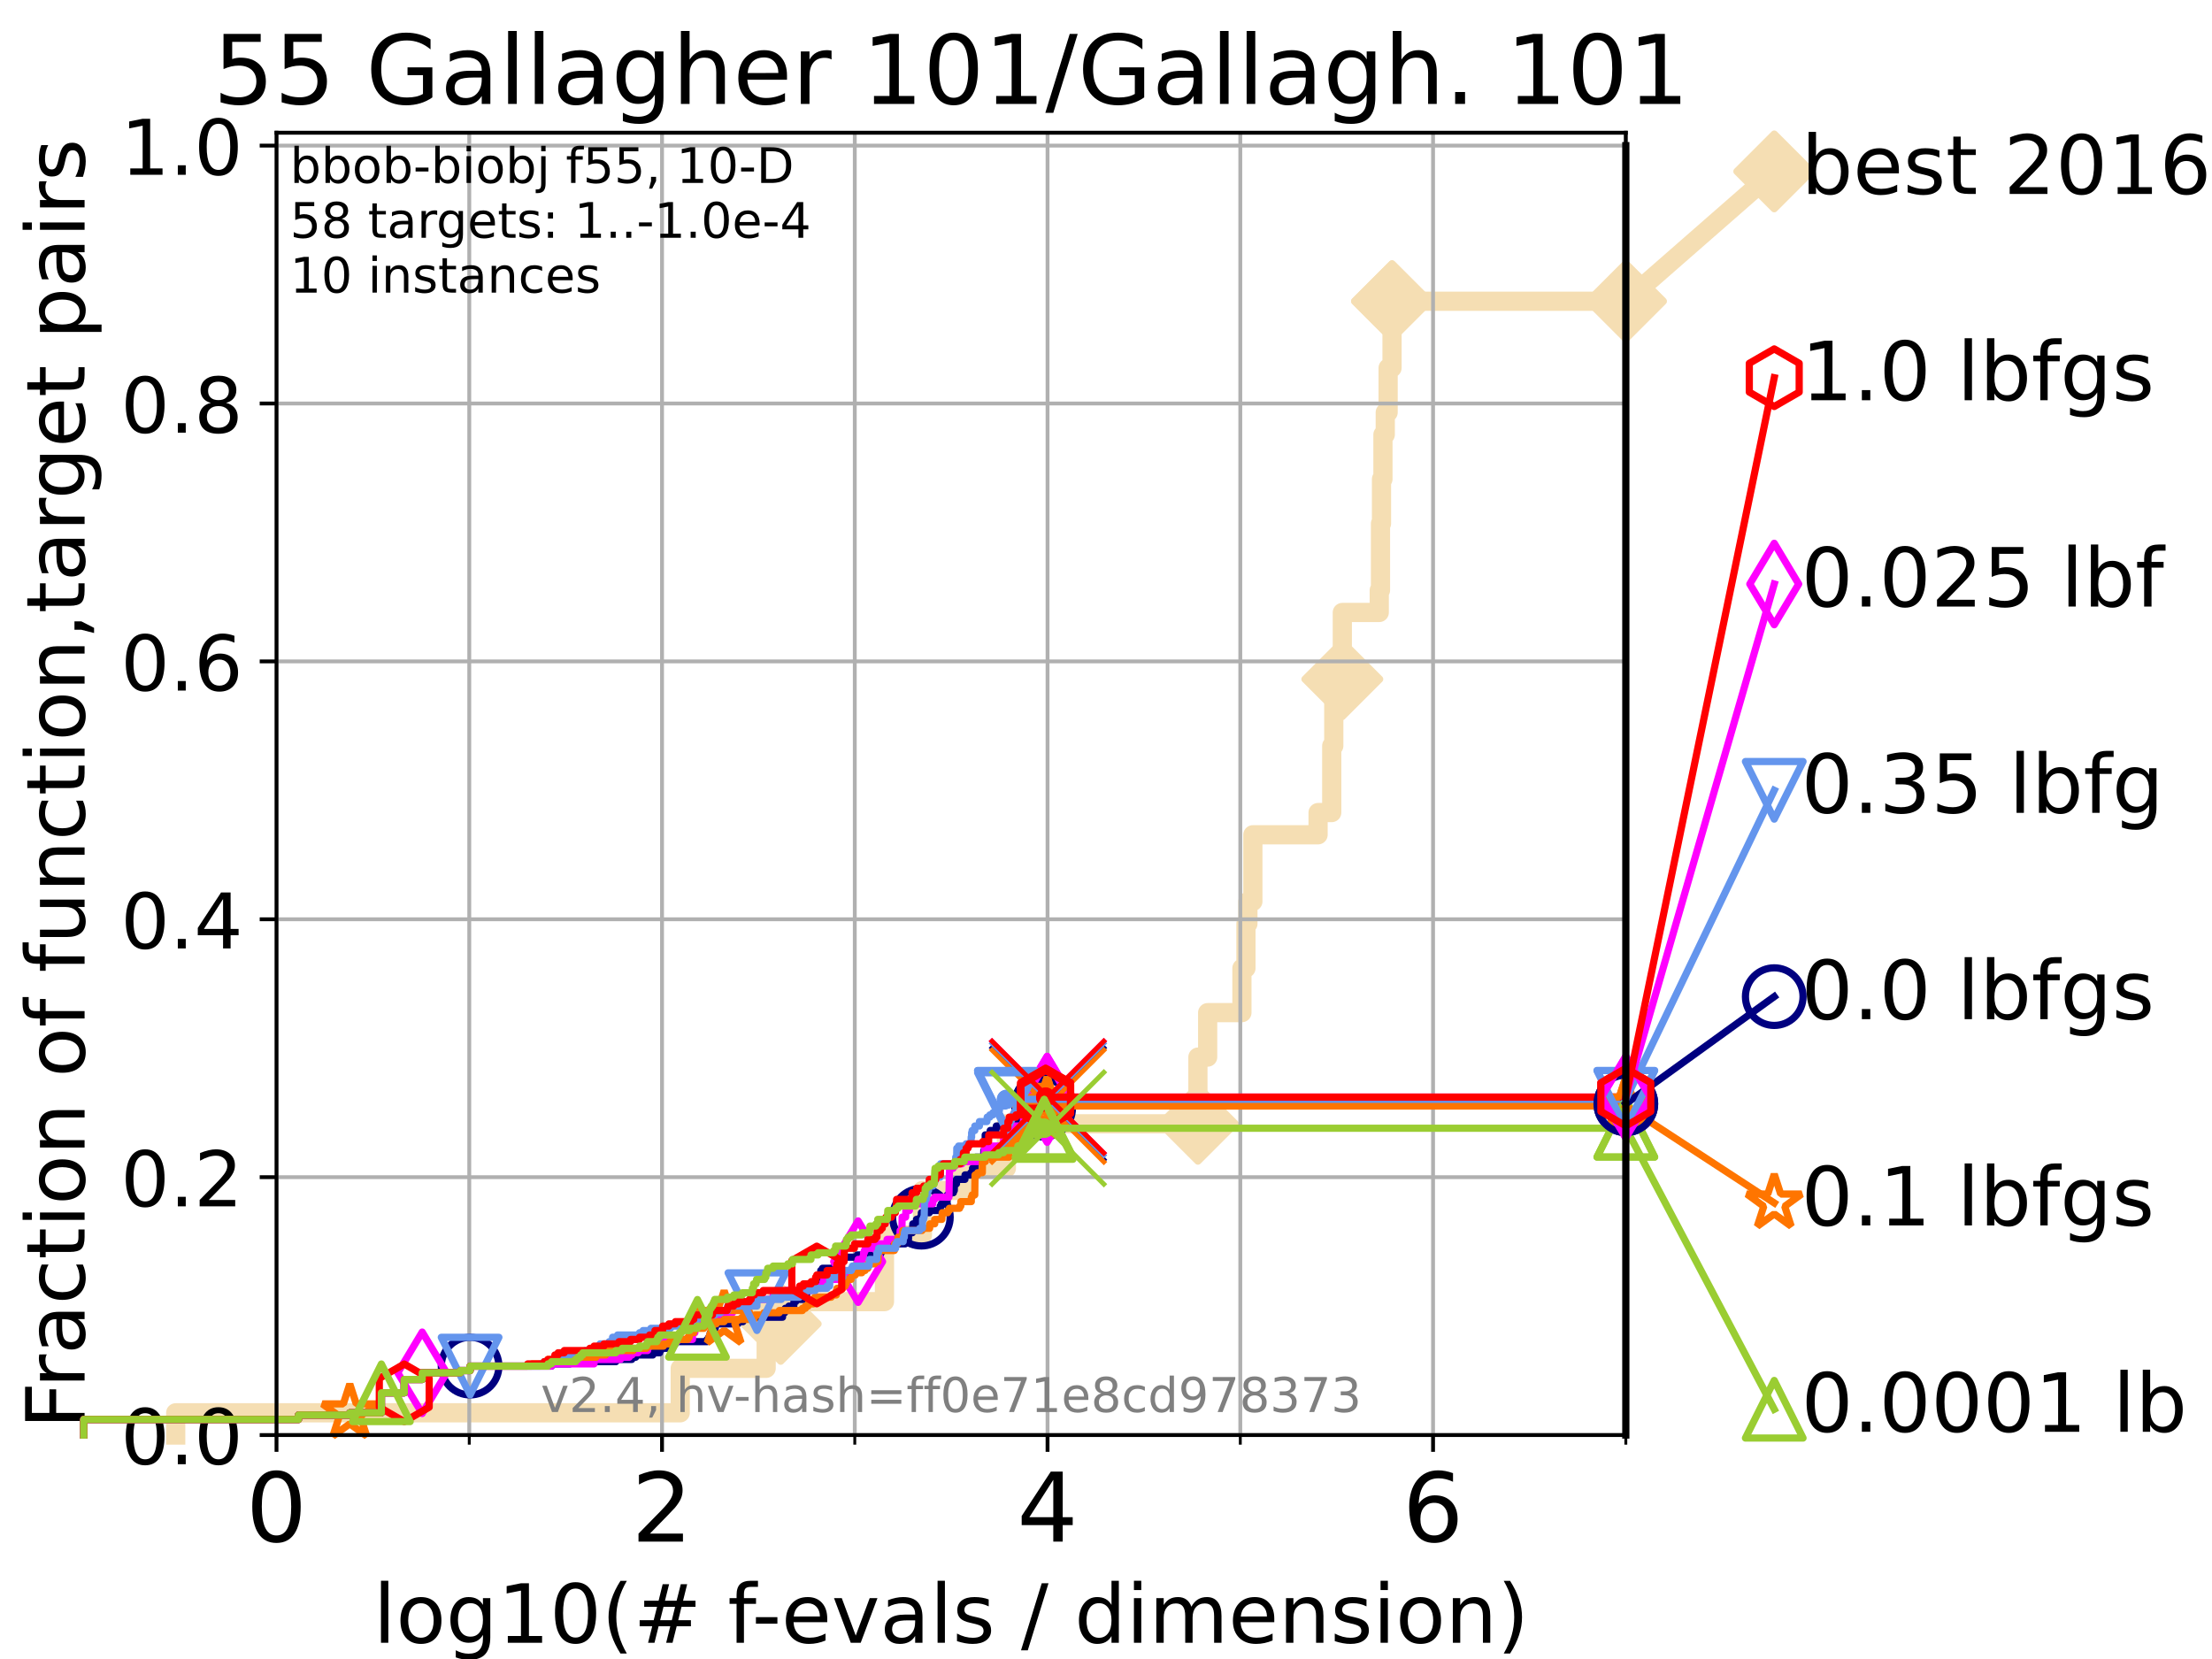 <?xml version="1.0" encoding="utf-8" standalone="no"?>
<!DOCTYPE svg PUBLIC "-//W3C//DTD SVG 1.1//EN"
  "http://www.w3.org/Graphics/SVG/1.1/DTD/svg11.dtd">
<!-- Created with matplotlib (https://matplotlib.org/) -->
<svg height="345.6pt" version="1.1" viewBox="0 0 460.8 345.6" width="460.8pt" xmlns="http://www.w3.org/2000/svg" xmlns:xlink="http://www.w3.org/1999/xlink">
 <defs>
  <style type="text/css">*{stroke-linecap:butt;stroke-linejoin:round;}</style>
 </defs>
 <g id="figure_1">
  <g id="patch_1">
   <path d="M 0 345.6 
L 460.8 345.6 
L 460.8 0 
L 0 0 
z
" style="fill:#ffffff;"/>
  </g>
  <g id="axes_1">
   <g id="patch_2">
    <path d="M 57.6 298.944 
L 338.688 298.944 
L 338.688 27.648 
L 57.6 27.648 
z
" style="fill:#ffffff;"/>
   </g>
   <g id="line2d_1">
    <path d="M 36.604 298.944 
L 36.604 294.313 
L 141.704 294.313 
L 141.704 285.05 
L 159.603 285.05 
L 159.603 275.788 
L 162.636 275.788 
L 162.636 271.157 
L 184.25 271.157 
L 184.25 257.263 
L 192.161 257.263 
L 192.161 248.001 
L 200.419 248.001 
L 200.419 243.37 
L 209.645 243.37 
L 209.645 234.107 
L 249.549 234.107 
L 249.549 220.214 
L 251.578 220.214 
L 251.578 210.951 
L 258.714 210.951 
L 258.714 201.689 
L 259.554 201.689 
L 259.554 192.426 
L 259.964 192.426 
L 259.964 187.795 
L 260.995 187.795 
L 260.995 173.901 
L 274.58 173.901 
L 274.58 169.27 
L 277.423 169.27 
L 277.423 155.377 
L 277.851 155.377 
L 277.851 146.114 
L 279.006 146.114 
L 279.006 141.483 
L 279.629 141.483 
L 279.629 127.589 
L 287.325 127.589 
L 287.325 122.958 
L 287.582 122.958 
L 287.582 109.065 
L 287.792 109.065 
L 287.792 99.802 
L 288.092 99.802 
L 288.092 90.54 
L 288.576 90.54 
L 288.576 85.909 
L 289.173 85.909 
L 289.173 76.646 
L 289.984 76.646 
L 289.984 62.753 
L 338.688 62.753 
" style="fill:none;stroke:#f5deb3;stroke-linecap:square;stroke-width:4;"/>
   </g>
   <g id="line2d_2">
    <defs>
     <path d="M 0 7.778 
L 7.778 0 
L 0 -7.778 
L -7.778 0 
z
" id="mb884f25651" style="stroke:#f5deb3;stroke-linejoin:miter;stroke-width:1.5;"/>
    </defs>
    <g>
     <use style="fill:#f5deb3;stroke:#f5deb3;stroke-linejoin:miter;stroke-width:1.5;" x="162.636" xlink:href="#mb884f25651" y="275.788"/>
     <use style="fill:#f5deb3;stroke:#f5deb3;stroke-linejoin:miter;stroke-width:1.5;" x="249.549" xlink:href="#mb884f25651" y="234.107"/>
     <use style="fill:#f5deb3;stroke:#f5deb3;stroke-linejoin:miter;stroke-width:1.5;" x="279.629" xlink:href="#mb884f25651" y="141.483"/>
     <use style="fill:#f5deb3;stroke:#f5deb3;stroke-linejoin:miter;stroke-width:1.5;" x="289.984" xlink:href="#mb884f25651" y="62.753"/>
     <use style="fill:#f5deb3;stroke:#f5deb3;stroke-linejoin:miter;stroke-width:1.5;" x="289.984" xlink:href="#mb884f25651" y="62.753"/>
     <use style="fill:#f5deb3;stroke:#f5deb3;stroke-linejoin:miter;stroke-width:1.5;" x="338.688" xlink:href="#mb884f25651" y="62.753"/>
    </g>
   </g>
   <g id="line2d_3">
    <path style="fill:none;stroke:#f5deb3;stroke-linecap:square;stroke-width:4;"/>
    <g/>
   </g>
   <g id="line2d_4">
    <path d="M 338.688 62.753 
L 369.608 35.706 
" style="fill:none;stroke:#f5deb3;stroke-linecap:square;stroke-width:4;"/>
    <g>
     <use style="fill:#f5deb3;stroke:#f5deb3;stroke-linejoin:miter;stroke-width:1.5;" x="338.688" xlink:href="#mb884f25651" y="62.753"/>
     <use style="fill:#f5deb3;stroke:#f5deb3;stroke-linejoin:miter;stroke-width:1.5;" x="369.608" xlink:href="#mb884f25651" y="35.706"/>
    </g>
   </g>
   <g id="matplotlib.axis_1">
    <g id="xtick_1">
     <g id="line2d_5">
      <path clip-path="url(#pc09fd21f44)" d="M 57.6 298.944 
L 57.6 27.648 
" style="fill:none;stroke:#b0b0b0;stroke-linecap:square;stroke-width:0.8;"/>
     </g>
     <g id="line2d_6">
      <defs>
       <path d="M 0 0 
L 0 3.5 
" id="m44c3cddae8" style="stroke:#000000;stroke-width:0.8;"/>
      </defs>
      <g>
       <use style="stroke:#000000;stroke-width:0.8;" x="57.6" xlink:href="#m44c3cddae8" y="298.944"/>
      </g>
     </g>
     <g id="text_1">
      <!-- 0 -->
      <g transform="translate(51.237 321.141)scale(0.2 -0.2)">
       <defs>
        <path d="M 31.781 66.406 
Q 24.172 66.406 20.328 58.906 
Q 16.5 51.422 16.5 36.375 
Q 16.5 21.391 20.328 13.891 
Q 24.172 6.391 31.781 6.391 
Q 39.453 6.391 43.281 13.891 
Q 47.125 21.391 47.125 36.375 
Q 47.125 51.422 43.281 58.906 
Q 39.453 66.406 31.781 66.406 
z
M 31.781 74.219 
Q 44.047 74.219 50.516 64.516 
Q 56.984 54.828 56.984 36.375 
Q 56.984 17.969 50.516 8.266 
Q 44.047 -1.422 31.781 -1.422 
Q 19.531 -1.422 13.062 8.266 
Q 6.594 17.969 6.594 36.375 
Q 6.594 54.828 13.062 64.516 
Q 19.531 74.219 31.781 74.219 
z
" id="DejaVuSans-48"/>
       </defs>
       <use xlink:href="#DejaVuSans-48"/>
      </g>
     </g>
    </g>
    <g id="xtick_2">
     <g id="line2d_7">
      <path clip-path="url(#pc09fd21f44)" d="M 137.911 298.944 
L 137.911 27.648 
" style="fill:none;stroke:#b0b0b0;stroke-linecap:square;stroke-width:0.8;"/>
     </g>
     <g id="line2d_8">
      <g>
       <use style="stroke:#000000;stroke-width:0.8;" x="137.911" xlink:href="#m44c3cddae8" y="298.944"/>
      </g>
     </g>
     <g id="text_2">
      <!-- 2 -->
      <g transform="translate(131.548 321.141)scale(0.2 -0.2)">
       <defs>
        <path d="M 19.188 8.297 
L 53.609 8.297 
L 53.609 0 
L 7.328 0 
L 7.328 8.297 
Q 12.938 14.109 22.625 23.891 
Q 32.328 33.688 34.812 36.531 
Q 39.547 41.844 41.422 45.531 
Q 43.312 49.219 43.312 52.781 
Q 43.312 58.594 39.234 62.25 
Q 35.156 65.922 28.609 65.922 
Q 23.969 65.922 18.812 64.312 
Q 13.672 62.703 7.812 59.422 
L 7.812 69.391 
Q 13.766 71.781 18.938 73 
Q 24.125 74.219 28.422 74.219 
Q 39.75 74.219 46.484 68.547 
Q 53.219 62.891 53.219 53.422 
Q 53.219 48.922 51.531 44.891 
Q 49.859 40.875 45.406 35.406 
Q 44.188 33.984 37.641 27.219 
Q 31.109 20.453 19.188 8.297 
z
" id="DejaVuSans-50"/>
       </defs>
       <use xlink:href="#DejaVuSans-50"/>
      </g>
     </g>
    </g>
    <g id="xtick_3">
     <g id="line2d_9">
      <path clip-path="url(#pc09fd21f44)" d="M 218.222 298.944 
L 218.222 27.648 
" style="fill:none;stroke:#b0b0b0;stroke-linecap:square;stroke-width:0.8;"/>
     </g>
     <g id="line2d_10">
      <g>
       <use style="stroke:#000000;stroke-width:0.8;" x="218.222" xlink:href="#m44c3cddae8" y="298.944"/>
      </g>
     </g>
     <g id="text_3">
      <!-- 4 -->
      <g transform="translate(211.859 321.141)scale(0.2 -0.2)">
       <defs>
        <path d="M 37.797 64.312 
L 12.891 25.391 
L 37.797 25.391 
z
M 35.203 72.906 
L 47.609 72.906 
L 47.609 25.391 
L 58.016 25.391 
L 58.016 17.188 
L 47.609 17.188 
L 47.609 0 
L 37.797 0 
L 37.797 17.188 
L 4.891 17.188 
L 4.891 26.703 
z
" id="DejaVuSans-52"/>
       </defs>
       <use xlink:href="#DejaVuSans-52"/>
      </g>
     </g>
    </g>
    <g id="xtick_4">
     <g id="line2d_11">
      <path clip-path="url(#pc09fd21f44)" d="M 298.533 298.944 
L 298.533 27.648 
" style="fill:none;stroke:#b0b0b0;stroke-linecap:square;stroke-width:0.8;"/>
     </g>
     <g id="line2d_12">
      <g>
       <use style="stroke:#000000;stroke-width:0.8;" x="298.533" xlink:href="#m44c3cddae8" y="298.944"/>
      </g>
     </g>
     <g id="text_4">
      <!-- 6 -->
      <g transform="translate(292.17 321.141)scale(0.2 -0.2)">
       <defs>
        <path d="M 33.016 40.375 
Q 26.375 40.375 22.484 35.828 
Q 18.609 31.297 18.609 23.391 
Q 18.609 15.531 22.484 10.953 
Q 26.375 6.391 33.016 6.391 
Q 39.656 6.391 43.531 10.953 
Q 47.406 15.531 47.406 23.391 
Q 47.406 31.297 43.531 35.828 
Q 39.656 40.375 33.016 40.375 
z
M 52.594 71.297 
L 52.594 62.312 
Q 48.875 64.062 45.094 64.984 
Q 41.312 65.922 37.594 65.922 
Q 27.828 65.922 22.672 59.328 
Q 17.531 52.734 16.797 39.406 
Q 19.672 43.656 24.016 45.922 
Q 28.375 48.188 33.594 48.188 
Q 44.578 48.188 50.953 41.516 
Q 57.328 34.859 57.328 23.391 
Q 57.328 12.156 50.688 5.359 
Q 44.047 -1.422 33.016 -1.422 
Q 20.359 -1.422 13.672 8.266 
Q 6.984 17.969 6.984 36.375 
Q 6.984 53.656 15.188 63.938 
Q 23.391 74.219 37.203 74.219 
Q 40.922 74.219 44.703 73.484 
Q 48.484 72.75 52.594 71.297 
z
" id="DejaVuSans-54"/>
       </defs>
       <use xlink:href="#DejaVuSans-54"/>
      </g>
     </g>
    </g>
    <g id="xtick_5">
     <g id="line2d_13">
      <path clip-path="url(#pc09fd21f44)" d="M 97.755 298.944 
L 97.755 27.648 
" style="fill:none;stroke:#b0b0b0;stroke-linecap:square;stroke-width:0.8;"/>
     </g>
     <g id="line2d_14">
      <defs>
       <path d="M 0 0 
L 0 2 
" id="m8adde86837" style="stroke:#000000;stroke-width:0.6;"/>
      </defs>
      <g>
       <use style="stroke:#000000;stroke-width:0.6;" x="97.755" xlink:href="#m8adde86837" y="298.944"/>
      </g>
     </g>
    </g>
    <g id="xtick_6">
     <g id="line2d_15">
      <path clip-path="url(#pc09fd21f44)" d="M 178.066 298.944 
L 178.066 27.648 
" style="fill:none;stroke:#b0b0b0;stroke-linecap:square;stroke-width:0.8;"/>
     </g>
     <g id="line2d_16">
      <g>
       <use style="stroke:#000000;stroke-width:0.6;" x="178.066" xlink:href="#m8adde86837" y="298.944"/>
      </g>
     </g>
    </g>
    <g id="xtick_7">
     <g id="line2d_17">
      <path clip-path="url(#pc09fd21f44)" d="M 258.377 298.944 
L 258.377 27.648 
" style="fill:none;stroke:#b0b0b0;stroke-linecap:square;stroke-width:0.8;"/>
     </g>
     <g id="line2d_18">
      <g>
       <use style="stroke:#000000;stroke-width:0.6;" x="258.377" xlink:href="#m8adde86837" y="298.944"/>
      </g>
     </g>
    </g>
    <g id="xtick_8">
     <g id="line2d_19">
      <path clip-path="url(#pc09fd21f44)" d="M 338.688 298.944 
L 338.688 27.648 
" style="fill:none;stroke:#b0b0b0;stroke-linecap:square;stroke-width:0.8;"/>
     </g>
     <g id="line2d_20">
      <g>
       <use style="stroke:#000000;stroke-width:0.6;" x="338.688" xlink:href="#m8adde86837" y="298.944"/>
      </g>
     </g>
    </g>
    <g id="text_5">
     <!-- log10(# f-evals / dimension) -->
     <g transform="translate(77.764 342.218)scale(0.17 -0.17)">
      <defs>
       <path d="M 9.422 75.984 
L 18.406 75.984 
L 18.406 0 
L 9.422 0 
z
" id="DejaVuSans-108"/>
       <path d="M 30.609 48.391 
Q 23.391 48.391 19.188 42.75 
Q 14.984 37.109 14.984 27.297 
Q 14.984 17.484 19.156 11.844 
Q 23.344 6.203 30.609 6.203 
Q 37.797 6.203 41.984 11.859 
Q 46.188 17.531 46.188 27.297 
Q 46.188 37.016 41.984 42.703 
Q 37.797 48.391 30.609 48.391 
z
M 30.609 56 
Q 42.328 56 49.016 48.375 
Q 55.719 40.766 55.719 27.297 
Q 55.719 13.875 49.016 6.219 
Q 42.328 -1.422 30.609 -1.422 
Q 18.844 -1.422 12.172 6.219 
Q 5.516 13.875 5.516 27.297 
Q 5.516 40.766 12.172 48.375 
Q 18.844 56 30.609 56 
z
" id="DejaVuSans-111"/>
       <path d="M 45.406 27.984 
Q 45.406 37.75 41.375 43.109 
Q 37.359 48.484 30.078 48.484 
Q 22.859 48.484 18.828 43.109 
Q 14.797 37.75 14.797 27.984 
Q 14.797 18.266 18.828 12.891 
Q 22.859 7.516 30.078 7.516 
Q 37.359 7.516 41.375 12.891 
Q 45.406 18.266 45.406 27.984 
z
M 54.391 6.781 
Q 54.391 -7.172 48.188 -13.984 
Q 42 -20.797 29.203 -20.797 
Q 24.469 -20.797 20.266 -20.094 
Q 16.062 -19.391 12.109 -17.922 
L 12.109 -9.188 
Q 16.062 -11.328 19.922 -12.344 
Q 23.781 -13.375 27.781 -13.375 
Q 36.625 -13.375 41.016 -8.766 
Q 45.406 -4.156 45.406 5.172 
L 45.406 9.625 
Q 42.625 4.781 38.281 2.391 
Q 33.938 0 27.875 0 
Q 17.828 0 11.672 7.656 
Q 5.516 15.328 5.516 27.984 
Q 5.516 40.672 11.672 48.328 
Q 17.828 56 27.875 56 
Q 33.938 56 38.281 53.609 
Q 42.625 51.219 45.406 46.391 
L 45.406 54.688 
L 54.391 54.688 
z
" id="DejaVuSans-103"/>
       <path d="M 12.406 8.297 
L 28.516 8.297 
L 28.516 63.922 
L 10.984 60.406 
L 10.984 69.391 
L 28.422 72.906 
L 38.281 72.906 
L 38.281 8.297 
L 54.391 8.297 
L 54.391 0 
L 12.406 0 
z
" id="DejaVuSans-49"/>
       <path d="M 31 75.875 
Q 24.469 64.656 21.281 53.656 
Q 18.109 42.672 18.109 31.391 
Q 18.109 20.125 21.312 9.062 
Q 24.516 -2 31 -13.188 
L 23.188 -13.188 
Q 15.875 -1.703 12.234 9.375 
Q 8.594 20.453 8.594 31.391 
Q 8.594 42.281 12.203 53.312 
Q 15.828 64.359 23.188 75.875 
z
" id="DejaVuSans-40"/>
       <path d="M 51.125 44 
L 36.922 44 
L 32.812 27.688 
L 47.125 27.688 
z
M 43.797 71.781 
L 38.719 51.516 
L 52.984 51.516 
L 58.109 71.781 
L 65.922 71.781 
L 60.891 51.516 
L 76.125 51.516 
L 76.125 44 
L 58.984 44 
L 54.984 27.688 
L 70.516 27.688 
L 70.516 20.219 
L 53.078 20.219 
L 48 0 
L 40.188 0 
L 45.219 20.219 
L 30.906 20.219 
L 25.875 0 
L 18.016 0 
L 23.094 20.219 
L 7.719 20.219 
L 7.719 27.688 
L 24.906 27.688 
L 29 44 
L 13.281 44 
L 13.281 51.516 
L 30.906 51.516 
L 35.891 71.781 
z
" id="DejaVuSans-35"/>
       <path id="DejaVuSans-32"/>
       <path d="M 37.109 75.984 
L 37.109 68.5 
L 28.516 68.5 
Q 23.688 68.5 21.797 66.547 
Q 19.922 64.594 19.922 59.516 
L 19.922 54.688 
L 34.719 54.688 
L 34.719 47.703 
L 19.922 47.703 
L 19.922 0 
L 10.891 0 
L 10.891 47.703 
L 2.297 47.703 
L 2.297 54.688 
L 10.891 54.688 
L 10.891 58.5 
Q 10.891 67.625 15.141 71.797 
Q 19.391 75.984 28.609 75.984 
z
" id="DejaVuSans-102"/>
       <path d="M 4.891 31.391 
L 31.203 31.391 
L 31.203 23.391 
L 4.891 23.391 
z
" id="DejaVuSans-45"/>
       <path d="M 56.203 29.594 
L 56.203 25.203 
L 14.891 25.203 
Q 15.484 15.922 20.484 11.062 
Q 25.484 6.203 34.422 6.203 
Q 39.594 6.203 44.453 7.469 
Q 49.312 8.734 54.109 11.281 
L 54.109 2.781 
Q 49.266 0.734 44.188 -0.344 
Q 39.109 -1.422 33.891 -1.422 
Q 20.797 -1.422 13.156 6.188 
Q 5.516 13.812 5.516 26.812 
Q 5.516 40.234 12.766 48.109 
Q 20.016 56 32.328 56 
Q 43.359 56 49.781 48.891 
Q 56.203 41.797 56.203 29.594 
z
M 47.219 32.234 
Q 47.125 39.594 43.094 43.984 
Q 39.062 48.391 32.422 48.391 
Q 24.906 48.391 20.391 44.141 
Q 15.875 39.891 15.188 32.172 
z
" id="DejaVuSans-101"/>
       <path d="M 2.984 54.688 
L 12.5 54.688 
L 29.594 8.797 
L 46.688 54.688 
L 56.203 54.688 
L 35.688 0 
L 23.484 0 
z
" id="DejaVuSans-118"/>
       <path d="M 34.281 27.484 
Q 23.391 27.484 19.188 25 
Q 14.984 22.516 14.984 16.5 
Q 14.984 11.719 18.141 8.906 
Q 21.297 6.109 26.703 6.109 
Q 34.188 6.109 38.703 11.406 
Q 43.219 16.703 43.219 25.484 
L 43.219 27.484 
z
M 52.203 31.203 
L 52.203 0 
L 43.219 0 
L 43.219 8.297 
Q 40.141 3.328 35.547 0.953 
Q 30.953 -1.422 24.312 -1.422 
Q 15.922 -1.422 10.953 3.297 
Q 6 8.016 6 15.922 
Q 6 25.141 12.172 29.828 
Q 18.359 34.516 30.609 34.516 
L 43.219 34.516 
L 43.219 35.406 
Q 43.219 41.609 39.141 45 
Q 35.062 48.391 27.688 48.391 
Q 23 48.391 18.547 47.266 
Q 14.109 46.141 10.016 43.891 
L 10.016 52.203 
Q 14.938 54.109 19.578 55.047 
Q 24.219 56 28.609 56 
Q 40.484 56 46.344 49.844 
Q 52.203 43.703 52.203 31.203 
z
" id="DejaVuSans-97"/>
       <path d="M 44.281 53.078 
L 44.281 44.578 
Q 40.484 46.531 36.375 47.5 
Q 32.281 48.484 27.875 48.484 
Q 21.188 48.484 17.844 46.438 
Q 14.5 44.391 14.5 40.281 
Q 14.5 37.156 16.891 35.375 
Q 19.281 33.594 26.516 31.984 
L 29.594 31.297 
Q 39.156 29.25 43.188 25.516 
Q 47.219 21.781 47.219 15.094 
Q 47.219 7.469 41.188 3.016 
Q 35.156 -1.422 24.609 -1.422 
Q 20.219 -1.422 15.453 -0.562 
Q 10.688 0.297 5.422 2 
L 5.422 11.281 
Q 10.406 8.688 15.234 7.391 
Q 20.062 6.109 24.812 6.109 
Q 31.156 6.109 34.562 8.281 
Q 37.984 10.453 37.984 14.406 
Q 37.984 18.062 35.516 20.016 
Q 33.062 21.969 24.703 23.781 
L 21.578 24.516 
Q 13.234 26.266 9.516 29.906 
Q 5.812 33.547 5.812 39.891 
Q 5.812 47.609 11.281 51.797 
Q 16.75 56 26.812 56 
Q 31.781 56 36.172 55.266 
Q 40.578 54.547 44.281 53.078 
z
" id="DejaVuSans-115"/>
       <path d="M 25.391 72.906 
L 33.688 72.906 
L 8.297 -9.281 
L 0 -9.281 
z
" id="DejaVuSans-47"/>
       <path d="M 45.406 46.391 
L 45.406 75.984 
L 54.391 75.984 
L 54.391 0 
L 45.406 0 
L 45.406 8.203 
Q 42.578 3.328 38.25 0.953 
Q 33.938 -1.422 27.875 -1.422 
Q 17.969 -1.422 11.734 6.484 
Q 5.516 14.406 5.516 27.297 
Q 5.516 40.188 11.734 48.094 
Q 17.969 56 27.875 56 
Q 33.938 56 38.25 53.625 
Q 42.578 51.266 45.406 46.391 
z
M 14.797 27.297 
Q 14.797 17.391 18.875 11.75 
Q 22.953 6.109 30.078 6.109 
Q 37.203 6.109 41.297 11.75 
Q 45.406 17.391 45.406 27.297 
Q 45.406 37.203 41.297 42.844 
Q 37.203 48.484 30.078 48.484 
Q 22.953 48.484 18.875 42.844 
Q 14.797 37.203 14.797 27.297 
z
" id="DejaVuSans-100"/>
       <path d="M 9.422 54.688 
L 18.406 54.688 
L 18.406 0 
L 9.422 0 
z
M 9.422 75.984 
L 18.406 75.984 
L 18.406 64.594 
L 9.422 64.594 
z
" id="DejaVuSans-105"/>
       <path d="M 52 44.188 
Q 55.375 50.25 60.062 53.125 
Q 64.75 56 71.094 56 
Q 79.641 56 84.281 50.016 
Q 88.922 44.047 88.922 33.016 
L 88.922 0 
L 79.891 0 
L 79.891 32.719 
Q 79.891 40.578 77.094 44.375 
Q 74.312 48.188 68.609 48.188 
Q 61.625 48.188 57.562 43.547 
Q 53.516 38.922 53.516 30.906 
L 53.516 0 
L 44.484 0 
L 44.484 32.719 
Q 44.484 40.625 41.703 44.406 
Q 38.922 48.188 33.109 48.188 
Q 26.219 48.188 22.156 43.531 
Q 18.109 38.875 18.109 30.906 
L 18.109 0 
L 9.078 0 
L 9.078 54.688 
L 18.109 54.688 
L 18.109 46.188 
Q 21.188 51.219 25.484 53.609 
Q 29.781 56 35.688 56 
Q 41.656 56 45.828 52.969 
Q 50 49.953 52 44.188 
z
" id="DejaVuSans-109"/>
       <path d="M 54.891 33.016 
L 54.891 0 
L 45.906 0 
L 45.906 32.719 
Q 45.906 40.484 42.875 44.328 
Q 39.844 48.188 33.797 48.188 
Q 26.516 48.188 22.312 43.547 
Q 18.109 38.922 18.109 30.906 
L 18.109 0 
L 9.078 0 
L 9.078 54.688 
L 18.109 54.688 
L 18.109 46.188 
Q 21.344 51.125 25.703 53.562 
Q 30.078 56 35.797 56 
Q 45.219 56 50.047 50.172 
Q 54.891 44.344 54.891 33.016 
z
" id="DejaVuSans-110"/>
       <path d="M 8.016 75.875 
L 15.828 75.875 
Q 23.141 64.359 26.781 53.312 
Q 30.422 42.281 30.422 31.391 
Q 30.422 20.453 26.781 9.375 
Q 23.141 -1.703 15.828 -13.188 
L 8.016 -13.188 
Q 14.5 -2 17.703 9.062 
Q 20.906 20.125 20.906 31.391 
Q 20.906 42.672 17.703 53.656 
Q 14.5 64.656 8.016 75.875 
z
" id="DejaVuSans-41"/>
      </defs>
      <use xlink:href="#DejaVuSans-108"/>
      <use x="27.783" xlink:href="#DejaVuSans-111"/>
      <use x="88.965" xlink:href="#DejaVuSans-103"/>
      <use x="152.441" xlink:href="#DejaVuSans-49"/>
      <use x="216.064" xlink:href="#DejaVuSans-48"/>
      <use x="279.688" xlink:href="#DejaVuSans-40"/>
      <use x="318.701" xlink:href="#DejaVuSans-35"/>
      <use x="402.49" xlink:href="#DejaVuSans-32"/>
      <use x="434.277" xlink:href="#DejaVuSans-102"/>
      <use x="463.982" xlink:href="#DejaVuSans-45"/>
      <use x="500.066" xlink:href="#DejaVuSans-101"/>
      <use x="561.59" xlink:href="#DejaVuSans-118"/>
      <use x="620.77" xlink:href="#DejaVuSans-97"/>
      <use x="682.049" xlink:href="#DejaVuSans-108"/>
      <use x="709.832" xlink:href="#DejaVuSans-115"/>
      <use x="761.932" xlink:href="#DejaVuSans-32"/>
      <use x="793.719" xlink:href="#DejaVuSans-47"/>
      <use x="827.41" xlink:href="#DejaVuSans-32"/>
      <use x="859.197" xlink:href="#DejaVuSans-100"/>
      <use x="922.674" xlink:href="#DejaVuSans-105"/>
      <use x="950.457" xlink:href="#DejaVuSans-109"/>
      <use x="1047.869" xlink:href="#DejaVuSans-101"/>
      <use x="1109.393" xlink:href="#DejaVuSans-110"/>
      <use x="1172.771" xlink:href="#DejaVuSans-115"/>
      <use x="1224.871" xlink:href="#DejaVuSans-105"/>
      <use x="1252.654" xlink:href="#DejaVuSans-111"/>
      <use x="1313.836" xlink:href="#DejaVuSans-110"/>
      <use x="1377.215" xlink:href="#DejaVuSans-41"/>
     </g>
    </g>
   </g>
   <g id="matplotlib.axis_2">
    <g id="ytick_1">
     <g id="line2d_21">
      <path clip-path="url(#pc09fd21f44)" d="M 57.6 298.944 
L 338.688 298.944 
" style="fill:none;stroke:#b0b0b0;stroke-linecap:square;stroke-width:0.8;"/>
     </g>
     <g id="line2d_22">
      <defs>
       <path d="M 0 0 
L -3.5 0 
" id="m9b9450fc2e" style="stroke:#000000;stroke-width:0.8;"/>
      </defs>
      <g>
       <use style="stroke:#000000;stroke-width:0.8;" x="57.6" xlink:href="#m9b9450fc2e" y="298.944"/>
      </g>
     </g>
     <g id="text_6">
      <!-- 0.0 -->
      <g transform="translate(25.155 305.023)scale(0.16 -0.16)">
       <defs>
        <path d="M 10.688 12.406 
L 21 12.406 
L 21 0 
L 10.688 0 
z
" id="DejaVuSans-46"/>
       </defs>
       <use xlink:href="#DejaVuSans-48"/>
       <use x="63.623" xlink:href="#DejaVuSans-46"/>
       <use x="95.41" xlink:href="#DejaVuSans-48"/>
      </g>
     </g>
    </g>
    <g id="ytick_2">
     <g id="line2d_23">
      <path clip-path="url(#pc09fd21f44)" d="M 57.6 245.222 
L 338.688 245.222 
" style="fill:none;stroke:#b0b0b0;stroke-linecap:square;stroke-width:0.8;"/>
     </g>
     <g id="line2d_24">
      <g>
       <use style="stroke:#000000;stroke-width:0.8;" x="57.6" xlink:href="#m9b9450fc2e" y="245.222"/>
      </g>
     </g>
     <g id="text_7">
      <!-- 0.2 -->
      <g transform="translate(25.155 251.301)scale(0.16 -0.16)">
       <use xlink:href="#DejaVuSans-48"/>
       <use x="63.623" xlink:href="#DejaVuSans-46"/>
       <use x="95.41" xlink:href="#DejaVuSans-50"/>
      </g>
     </g>
    </g>
    <g id="ytick_3">
     <g id="line2d_25">
      <path clip-path="url(#pc09fd21f44)" d="M 57.6 191.5 
L 338.688 191.5 
" style="fill:none;stroke:#b0b0b0;stroke-linecap:square;stroke-width:0.8;"/>
     </g>
     <g id="line2d_26">
      <g>
       <use style="stroke:#000000;stroke-width:0.8;" x="57.6" xlink:href="#m9b9450fc2e" y="191.5"/>
      </g>
     </g>
     <g id="text_8">
      <!-- 0.4 -->
      <g transform="translate(25.155 197.579)scale(0.16 -0.16)">
       <use xlink:href="#DejaVuSans-48"/>
       <use x="63.623" xlink:href="#DejaVuSans-46"/>
       <use x="95.41" xlink:href="#DejaVuSans-52"/>
      </g>
     </g>
    </g>
    <g id="ytick_4">
     <g id="line2d_27">
      <path clip-path="url(#pc09fd21f44)" d="M 57.6 137.778 
L 338.688 137.778 
" style="fill:none;stroke:#b0b0b0;stroke-linecap:square;stroke-width:0.8;"/>
     </g>
     <g id="line2d_28">
      <g>
       <use style="stroke:#000000;stroke-width:0.8;" x="57.6" xlink:href="#m9b9450fc2e" y="137.778"/>
      </g>
     </g>
     <g id="text_9">
      <!-- 0.6 -->
      <g transform="translate(25.155 143.857)scale(0.16 -0.16)">
       <use xlink:href="#DejaVuSans-48"/>
       <use x="63.623" xlink:href="#DejaVuSans-46"/>
       <use x="95.41" xlink:href="#DejaVuSans-54"/>
      </g>
     </g>
    </g>
    <g id="ytick_5">
     <g id="line2d_29">
      <path clip-path="url(#pc09fd21f44)" d="M 57.6 84.056 
L 338.688 84.056 
" style="fill:none;stroke:#b0b0b0;stroke-linecap:square;stroke-width:0.8;"/>
     </g>
     <g id="line2d_30">
      <g>
       <use style="stroke:#000000;stroke-width:0.8;" x="57.6" xlink:href="#m9b9450fc2e" y="84.056"/>
      </g>
     </g>
     <g id="text_10">
      <!-- 0.8 -->
      <g transform="translate(25.155 90.135)scale(0.16 -0.16)">
       <defs>
        <path d="M 31.781 34.625 
Q 24.75 34.625 20.719 30.859 
Q 16.703 27.094 16.703 20.516 
Q 16.703 13.922 20.719 10.156 
Q 24.75 6.391 31.781 6.391 
Q 38.812 6.391 42.859 10.172 
Q 46.922 13.969 46.922 20.516 
Q 46.922 27.094 42.891 30.859 
Q 38.875 34.625 31.781 34.625 
z
M 21.922 38.812 
Q 15.578 40.375 12.031 44.719 
Q 8.5 49.078 8.5 55.328 
Q 8.5 64.062 14.719 69.141 
Q 20.953 74.219 31.781 74.219 
Q 42.672 74.219 48.875 69.141 
Q 55.078 64.062 55.078 55.328 
Q 55.078 49.078 51.531 44.719 
Q 48 40.375 41.703 38.812 
Q 48.828 37.156 52.797 32.312 
Q 56.781 27.484 56.781 20.516 
Q 56.781 9.906 50.312 4.234 
Q 43.844 -1.422 31.781 -1.422 
Q 19.734 -1.422 13.25 4.234 
Q 6.781 9.906 6.781 20.516 
Q 6.781 27.484 10.781 32.312 
Q 14.797 37.156 21.922 38.812 
z
M 18.312 54.391 
Q 18.312 48.734 21.844 45.562 
Q 25.391 42.391 31.781 42.391 
Q 38.141 42.391 41.719 45.562 
Q 45.312 48.734 45.312 54.391 
Q 45.312 60.062 41.719 63.234 
Q 38.141 66.406 31.781 66.406 
Q 25.391 66.406 21.844 63.234 
Q 18.312 60.062 18.312 54.391 
z
" id="DejaVuSans-56"/>
       </defs>
       <use xlink:href="#DejaVuSans-48"/>
       <use x="63.623" xlink:href="#DejaVuSans-46"/>
       <use x="95.41" xlink:href="#DejaVuSans-56"/>
      </g>
     </g>
    </g>
    <g id="ytick_6">
     <g id="line2d_31">
      <path clip-path="url(#pc09fd21f44)" d="M 57.6 30.334 
L 338.688 30.334 
" style="fill:none;stroke:#b0b0b0;stroke-linecap:square;stroke-width:0.8;"/>
     </g>
     <g id="line2d_32">
      <g>
       <use style="stroke:#000000;stroke-width:0.8;" x="57.6" xlink:href="#m9b9450fc2e" y="30.334"/>
      </g>
     </g>
     <g id="text_11">
      <!-- 1.0 -->
      <g transform="translate(25.155 36.413)scale(0.16 -0.16)">
       <use xlink:href="#DejaVuSans-49"/>
       <use x="63.623" xlink:href="#DejaVuSans-46"/>
       <use x="95.41" xlink:href="#DejaVuSans-48"/>
      </g>
     </g>
    </g>
    <g id="text_12">
     <!-- Fraction of function,target pairs -->
     <g transform="translate(17.62 297.681)rotate(-90)scale(0.17 -0.17)">
      <defs>
       <path d="M 9.812 72.906 
L 51.703 72.906 
L 51.703 64.594 
L 19.672 64.594 
L 19.672 43.109 
L 48.578 43.109 
L 48.578 34.812 
L 19.672 34.812 
L 19.672 0 
L 9.812 0 
z
" id="DejaVuSans-70"/>
       <path d="M 41.109 46.297 
Q 39.594 47.172 37.812 47.578 
Q 36.031 48 33.891 48 
Q 26.266 48 22.188 43.047 
Q 18.109 38.094 18.109 28.812 
L 18.109 0 
L 9.078 0 
L 9.078 54.688 
L 18.109 54.688 
L 18.109 46.188 
Q 20.953 51.172 25.484 53.578 
Q 30.031 56 36.531 56 
Q 37.453 56 38.578 55.875 
Q 39.703 55.766 41.062 55.516 
z
" id="DejaVuSans-114"/>
       <path d="M 48.781 52.594 
L 48.781 44.188 
Q 44.969 46.297 41.141 47.344 
Q 37.312 48.391 33.406 48.391 
Q 24.656 48.391 19.812 42.844 
Q 14.984 37.312 14.984 27.297 
Q 14.984 17.281 19.812 11.734 
Q 24.656 6.203 33.406 6.203 
Q 37.312 6.203 41.141 7.25 
Q 44.969 8.297 48.781 10.406 
L 48.781 2.094 
Q 45.016 0.344 40.984 -0.531 
Q 36.969 -1.422 32.422 -1.422 
Q 20.062 -1.422 12.781 6.344 
Q 5.516 14.109 5.516 27.297 
Q 5.516 40.672 12.859 48.328 
Q 20.219 56 33.016 56 
Q 37.156 56 41.109 55.141 
Q 45.062 54.297 48.781 52.594 
z
" id="DejaVuSans-99"/>
       <path d="M 18.312 70.219 
L 18.312 54.688 
L 36.812 54.688 
L 36.812 47.703 
L 18.312 47.703 
L 18.312 18.016 
Q 18.312 11.328 20.141 9.422 
Q 21.969 7.516 27.594 7.516 
L 36.812 7.516 
L 36.812 0 
L 27.594 0 
Q 17.188 0 13.234 3.875 
Q 9.281 7.766 9.281 18.016 
L 9.281 47.703 
L 2.688 47.703 
L 2.688 54.688 
L 9.281 54.688 
L 9.281 70.219 
z
" id="DejaVuSans-116"/>
       <path d="M 8.5 21.578 
L 8.5 54.688 
L 17.484 54.688 
L 17.484 21.922 
Q 17.484 14.156 20.5 10.266 
Q 23.531 6.391 29.594 6.391 
Q 36.859 6.391 41.078 11.031 
Q 45.312 15.672 45.312 23.688 
L 45.312 54.688 
L 54.297 54.688 
L 54.297 0 
L 45.312 0 
L 45.312 8.406 
Q 42.047 3.422 37.719 1 
Q 33.406 -1.422 27.688 -1.422 
Q 18.266 -1.422 13.375 4.438 
Q 8.5 10.297 8.5 21.578 
z
M 31.109 56 
z
" id="DejaVuSans-117"/>
       <path d="M 11.719 12.406 
L 22.016 12.406 
L 22.016 4 
L 14.016 -11.625 
L 7.719 -11.625 
L 11.719 4 
z
" id="DejaVuSans-44"/>
       <path d="M 18.109 8.203 
L 18.109 -20.797 
L 9.078 -20.797 
L 9.078 54.688 
L 18.109 54.688 
L 18.109 46.391 
Q 20.953 51.266 25.266 53.625 
Q 29.594 56 35.594 56 
Q 45.562 56 51.781 48.094 
Q 58.016 40.188 58.016 27.297 
Q 58.016 14.406 51.781 6.484 
Q 45.562 -1.422 35.594 -1.422 
Q 29.594 -1.422 25.266 0.953 
Q 20.953 3.328 18.109 8.203 
z
M 48.688 27.297 
Q 48.688 37.203 44.609 42.844 
Q 40.531 48.484 33.406 48.484 
Q 26.266 48.484 22.188 42.844 
Q 18.109 37.203 18.109 27.297 
Q 18.109 17.391 22.188 11.75 
Q 26.266 6.109 33.406 6.109 
Q 40.531 6.109 44.609 11.75 
Q 48.688 17.391 48.688 27.297 
z
" id="DejaVuSans-112"/>
      </defs>
      <use xlink:href="#DejaVuSans-70"/>
      <use x="50.27" xlink:href="#DejaVuSans-114"/>
      <use x="91.383" xlink:href="#DejaVuSans-97"/>
      <use x="152.662" xlink:href="#DejaVuSans-99"/>
      <use x="207.643" xlink:href="#DejaVuSans-116"/>
      <use x="246.852" xlink:href="#DejaVuSans-105"/>
      <use x="274.635" xlink:href="#DejaVuSans-111"/>
      <use x="335.816" xlink:href="#DejaVuSans-110"/>
      <use x="399.195" xlink:href="#DejaVuSans-32"/>
      <use x="430.982" xlink:href="#DejaVuSans-111"/>
      <use x="492.164" xlink:href="#DejaVuSans-102"/>
      <use x="527.369" xlink:href="#DejaVuSans-32"/>
      <use x="559.156" xlink:href="#DejaVuSans-102"/>
      <use x="594.361" xlink:href="#DejaVuSans-117"/>
      <use x="657.74" xlink:href="#DejaVuSans-110"/>
      <use x="721.119" xlink:href="#DejaVuSans-99"/>
      <use x="776.1" xlink:href="#DejaVuSans-116"/>
      <use x="815.309" xlink:href="#DejaVuSans-105"/>
      <use x="843.092" xlink:href="#DejaVuSans-111"/>
      <use x="904.273" xlink:href="#DejaVuSans-110"/>
      <use x="967.652" xlink:href="#DejaVuSans-44"/>
      <use x="999.439" xlink:href="#DejaVuSans-116"/>
      <use x="1038.648" xlink:href="#DejaVuSans-97"/>
      <use x="1099.928" xlink:href="#DejaVuSans-114"/>
      <use x="1139.291" xlink:href="#DejaVuSans-103"/>
      <use x="1202.768" xlink:href="#DejaVuSans-101"/>
      <use x="1264.291" xlink:href="#DejaVuSans-116"/>
      <use x="1303.5" xlink:href="#DejaVuSans-32"/>
      <use x="1335.287" xlink:href="#DejaVuSans-112"/>
      <use x="1398.764" xlink:href="#DejaVuSans-97"/>
      <use x="1460.043" xlink:href="#DejaVuSans-105"/>
      <use x="1487.826" xlink:href="#DejaVuSans-114"/>
      <use x="1528.939" xlink:href="#DejaVuSans-115"/>
     </g>
    </g>
   </g>
   <g id="line2d_33">
    <defs>
     <path d="M 0 1.5 
C 0.398 1.5 0.779 1.342 1.061 1.061 
C 1.342 0.779 1.5 0.398 1.5 0 
C 1.5 -0.398 1.342 -0.779 1.061 -1.061 
C 0.779 -1.342 0.398 -1.5 0 -1.5 
C -0.398 -1.5 -0.779 -1.342 -1.061 -1.061 
C -1.342 -0.779 -1.5 -0.398 -1.5 0 
C -1.5 0.398 -1.342 0.779 -1.061 1.061 
C -0.779 1.342 -0.398 1.5 0 1.5 
z
" id="m268edd40d3" style="stroke:#f5deb3;"/>
    </defs>
    <g>
     <use style="fill:#f5deb3;stroke:#f5deb3;" x="289.984" xlink:href="#m268edd40d3" y="62.753"/>
     <use style="fill:#f5deb3;stroke:#f5deb3;" x="289.984" xlink:href="#m268edd40d3" y="62.753"/>
    </g>
   </g>
   <g id="line2d_34">
    <defs>
     <path d="M 0 1.5 
C 0.398 1.5 0.779 1.342 1.061 1.061 
C 1.342 0.779 1.5 0.398 1.5 0 
C 1.5 -0.398 1.342 -0.779 1.061 -1.061 
C 0.779 -1.342 0.398 -1.5 0 -1.5 
C -0.398 -1.5 -0.779 -1.342 -1.061 -1.061 
C -1.342 -0.779 -1.5 -0.398 -1.5 0 
C -1.5 0.398 -1.342 0.779 -1.061 1.061 
C -0.779 1.342 -0.398 1.5 0 1.5 
z
" id="m8970d2e57f" style="stroke:#000080;"/>
    </defs>
    <g>
     <use style="fill:#000080;stroke:#000080;" x="217.405" xlink:href="#m8970d2e57f" y="229.939"/>
     <use style="fill:#000080;stroke:#000080;" x="217.405" xlink:href="#m8970d2e57f" y="229.939"/>
    </g>
   </g>
   <g id="line2d_35">
    <path d="M 17.445 298.944 
L 17.445 295.702 
L 62.175 295.702 
L 62.175 294.776 
L 72.868 294.776 
L 72.868 294.313 
L 79.447 294.313 
L 79.447 290.145 
L 84.213 290.145 
L 84.213 287.366 
L 87.952 287.366 
L 87.952 285.977 
L 95.918 285.977 
L 95.918 285.514 
L 97.929 285.514 
L 97.929 284.587 
L 114.882 284.587 
L 114.882 284.124 
L 118.734 284.124 
L 118.734 283.661 
L 128.291 283.661 
L 128.291 283.198 
L 131.616 283.198 
L 131.616 282.735 
L 132.423 282.735 
L 132.423 282.272 
L 135.996 282.272 
L 135.996 281.809 
L 137.416 281.809 
L 137.416 281.345 
L 137.63 281.345 
L 137.63 280.882 
L 139.668 280.882 
L 139.668 280.419 
L 140.348 280.419 
L 140.348 279.956 
L 140.679 279.956 
L 140.679 279.493 
L 147.297 279.493 
L 147.297 279.03 
L 147.63 279.03 
L 147.63 278.567 
L 147.849 278.567 
L 147.957 277.64 
L 148.592 277.64 
L 148.592 276.714 
L 149.003 276.714 
L 149.104 275.788 
L 153.715 275.788 
L 153.715 275.325 
L 154.768 275.325 
L 154.768 274.862 
L 154.985 274.862 
L 154.985 274.399 
L 163.012 274.399 
L 163.045 273.472 
L 163.457 273.472 
L 163.457 273.009 
L 163.59 273.009 
L 163.59 272.546 
L 164.341 272.546 
L 164.341 272.083 
L 165.353 272.083 
L 165.393 271.157 
L 165.761 271.157 
L 165.761 270.694 
L 167.465 270.694 
L 167.465 270.231 
L 167.976 270.231 
L 168.079 268.378 
L 168.147 268.378 
L 168.147 267.452 
L 170.034 267.452 
L 170.1 266.062 
L 170.634 266.062 
L 170.634 265.599 
L 170.978 265.599 
L 170.978 264.673 
L 171.328 264.673 
L 171.328 264.21 
L 173.916 264.21 
L 173.964 262.821 
L 175.277 262.821 
L 175.345 261.894 
L 178.6 261.894 
L 178.6 261.431 
L 183.367 261.431 
L 183.367 260.968 
L 183.607 260.968 
L 183.663 259.579 
L 184.611 259.579 
L 184.611 259.116 
L 188.571 259.116 
L 188.571 258.653 
L 189.084 258.653 
L 189.084 258.189 
L 189.251 258.189 
L 189.271 256.8 
L 190.061 256.8 
L 190.156 254.948 
L 190.919 254.948 
L 190.919 254.021 
L 191.708 254.021 
L 191.708 253.558 
L 191.937 253.558 
L 191.937 252.632 
L 193.595 252.632 
L 193.595 252.169 
L 195.868 252.169 
L 195.868 251.243 
L 196.079 251.243 
L 196.079 250.779 
L 197.28 250.779 
L 197.349 248.927 
L 197.746 248.927 
L 197.746 248.464 
L 198.605 248.464 
L 198.605 248.001 
L 198.795 248.001 
L 198.824 246.611 
L 199.255 246.611 
L 199.255 245.685 
L 201.008 245.685 
L 201.034 244.759 
L 202.235 244.759 
L 202.235 244.296 
L 202.6 244.296 
L 202.6 243.37 
L 203.13 243.37 
L 203.162 241.517 
L 203.269 241.517 
L 203.269 241.054 
L 204.928 241.054 
L 204.945 239.665 
L 205.105 239.665 
L 205.211 237.349 
L 205.235 237.349 
L 205.235 236.423 
L 206.285 236.423 
L 206.285 235.496 
L 207.461 235.496 
L 207.545 234.57 
L 212.431 234.57 
L 212.431 233.644 
L 213.154 233.644 
L 213.161 231.792 
L 213.295 231.792 
L 213.295 231.328 
L 217.391 231.328 
L 217.405 229.939 
L 338.688 229.939 
L 338.688 229.939 
" style="fill:none;stroke:#000080;stroke-linecap:square;stroke-width:1.5;"/>
   </g>
   <g id="line2d_36">
    <defs>
     <path d="M 0 6 
C 1.591 6 3.117 5.368 4.243 4.243 
C 5.368 3.117 6 1.591 6 0 
C 6 -1.591 5.368 -3.117 4.243 -4.243 
C 3.117 -5.368 1.591 -6 0 -6 
C -1.591 -6 -3.117 -5.368 -4.243 -4.243 
C -5.368 -3.117 -6 -1.591 -6 0 
C -6 1.591 -5.368 3.117 -4.243 4.243 
C -3.117 5.368 -1.591 6 0 6 
z
" id="mb1c92d806c" style="stroke:#000080;stroke-width:1.5;"/>
    </defs>
    <g>
     <use style="fill-opacity:0;stroke:#000080;stroke-width:1.5;" x="97.929" xlink:href="#mb1c92d806c" y="284.587"/>
     <use style="fill-opacity:0;stroke:#000080;stroke-width:1.5;" x="191.937" xlink:href="#mb1c92d806c" y="253.558"/>
     <use style="fill-opacity:0;stroke:#000080;stroke-width:1.5;" x="217.405" xlink:href="#mb1c92d806c" y="230.865"/>
     <use style="fill-opacity:0;stroke:#000080;stroke-width:1.5;" x="217.405" xlink:href="#mb1c92d806c" y="229.939"/>
     <use style="fill-opacity:0;stroke:#000080;stroke-width:1.5;" x="217.405" xlink:href="#mb1c92d806c" y="229.939"/>
     <use style="fill-opacity:0;stroke:#000080;stroke-width:1.5;" x="338.688" xlink:href="#mb1c92d806c" y="229.939"/>
    </g>
   </g>
   <g id="line2d_37">
    <path style="fill:none;stroke:#000080;stroke-linecap:square;stroke-width:1.5;"/>
    <g/>
   </g>
   <g id="line2d_38">
    <path clip-path="url(#pc09fd21f44)" d="M 218.309 229.939 
" style="fill:none;stroke:#000080;stroke-linecap:square;stroke-width:1.5;"/>
    <defs>
     <path d="M -12 12 
L 12 -12 
M -12 -12 
L 12 12 
" id="m2ec865330a" style="stroke:#000080;"/>
    </defs>
    <g clip-path="url(#pc09fd21f44)">
     <use style="fill:#000080;stroke:#000080;" x="218.309" xlink:href="#m2ec865330a" y="229.939"/>
    </g>
   </g>
   <g id="line2d_39">
    <defs>
     <path d="M 0 1.5 
C 0.398 1.5 0.779 1.342 1.061 1.061 
C 1.342 0.779 1.5 0.398 1.5 0 
C 1.5 -0.398 1.342 -0.779 1.061 -1.061 
C 0.779 -1.342 0.398 -1.5 0 -1.5 
C -0.398 -1.5 -0.779 -1.342 -1.061 -1.061 
C -1.342 -0.779 -1.5 -0.398 -1.5 0 
C -1.5 0.398 -1.342 0.779 -1.061 1.061 
C -0.779 1.342 -0.398 1.5 0 1.5 
z
" id="m659106c49d" style="stroke:#ff00ff;"/>
    </defs>
    <g>
     <use style="fill:#ff00ff;stroke:#ff00ff;" x="218.137" xlink:href="#m659106c49d" y="228.55"/>
     <use style="fill:#ff00ff;stroke:#ff00ff;" x="218.137" xlink:href="#m659106c49d" y="228.55"/>
    </g>
   </g>
   <g id="line2d_40">
    <path d="M 17.445 298.944 
L 17.445 295.702 
L 62.175 295.702 
L 62.175 294.776 
L 72.868 294.776 
L 72.868 294.313 
L 79.447 294.313 
L 79.447 290.145 
L 84.213 290.145 
L 84.213 287.366 
L 87.952 287.366 
L 87.952 285.977 
L 95.918 285.977 
L 95.918 285.514 
L 97.929 285.514 
L 97.929 284.587 
L 114.882 284.587 
L 114.882 284.124 
L 123.751 284.124 
L 123.751 283.198 
L 129.262 283.198 
L 129.262 282.735 
L 131.082 282.735 
L 131.082 282.272 
L 131.641 282.272 
L 131.641 281.809 
L 132.964 281.809 
L 132.964 281.345 
L 134.912 281.345 
L 134.912 280.419 
L 135.582 280.419 
L 135.582 279.956 
L 136.645 279.956 
L 136.645 279.493 
L 141.032 279.493 
L 141.032 279.03 
L 144.258 279.03 
L 144.258 277.64 
L 144.748 277.64 
L 144.795 276.714 
L 144.912 276.714 
L 144.912 276.251 
L 146.281 276.251 
L 146.281 275.788 
L 146.517 275.788 
L 146.517 275.325 
L 149.141 275.325 
L 149.141 274.862 
L 149.332 274.862 
L 149.332 274.399 
L 149.629 274.399 
L 149.629 273.935 
L 150.941 273.935 
L 150.941 273.472 
L 152.602 273.472 
L 152.602 273.009 
L 153.091 273.009 
L 153.091 272.083 
L 155.71 272.083 
L 155.71 271.62 
L 155.916 271.62 
L 155.916 271.157 
L 157.307 271.157 
L 157.307 270.694 
L 161.063 270.694 
L 161.063 269.767 
L 163.437 269.767 
L 163.437 269.304 
L 163.745 269.304 
L 163.745 268.841 
L 169.032 268.841 
L 169.032 268.378 
L 171.022 268.378 
L 171.022 267.915 
L 171.471 267.915 
L 171.471 266.989 
L 171.61 266.989 
L 171.61 266.526 
L 174.601 266.526 
L 174.601 266.062 
L 177.096 266.062 
L 177.196 265.136 
L 178.238 265.136 
L 178.295 263.747 
L 178.634 263.747 
L 178.634 262.821 
L 178.764 262.821 
L 178.764 262.357 
L 179.701 262.357 
L 179.701 261.894 
L 179.891 261.894 
L 179.891 260.968 
L 180.063 260.968 
L 180.063 260.505 
L 180.273 260.505 
L 180.273 260.042 
L 181.659 260.042 
L 181.768 259.116 
L 184.797 259.116 
L 184.797 258.189 
L 187.441 258.189 
L 187.517 256.337 
L 187.879 256.337 
L 187.934 253.558 
L 188.657 253.558 
L 188.709 252.169 
L 189.457 252.169 
L 189.497 250.779 
L 194.321 250.779 
L 194.321 249.853 
L 194.731 249.853 
L 194.731 249.39 
L 197.679 249.39 
L 197.779 244.296 
L 197.809 244.296 
L 197.809 243.37 
L 198.56 243.37 
L 198.56 242.906 
L 198.967 242.906 
L 198.967 242.443 
L 200.394 242.443 
L 200.394 241.98 
L 203.592 241.98 
L 203.592 241.517 
L 205.061 241.517 
L 205.117 239.201 
L 206.813 239.201 
L 206.813 238.738 
L 209.062 238.738 
L 209.072 237.349 
L 210.013 237.349 
L 210.119 235.496 
L 210.254 235.496 
L 210.254 234.57 
L 213.172 234.57 
L 213.217 232.718 
L 214.345 232.718 
L 214.345 231.792 
L 216.118 231.792 
L 216.118 230.865 
L 216.314 230.865 
L 216.314 229.939 
L 216.964 229.939 
L 216.964 229.476 
L 218.137 229.476 
L 218.137 228.55 
L 338.688 228.55 
L 338.688 228.55 
" style="fill:none;stroke:#ff00ff;stroke-linecap:square;stroke-width:1.5;"/>
   </g>
   <g id="line2d_41">
    <defs>
     <path d="M 0 8.485 
L 5.091 0 
L 0 -8.485 
L -5.091 0 
z
" id="mb3efd09d8b" style="stroke:#ff00ff;stroke-linejoin:miter;stroke-width:1.5;"/>
    </defs>
    <g>
     <use style="fill-opacity:0;stroke:#ff00ff;stroke-linejoin:miter;stroke-width:1.5;" x="87.952" xlink:href="#mb3efd09d8b" y="285.977"/>
     <use style="fill-opacity:0;stroke:#ff00ff;stroke-linejoin:miter;stroke-width:1.5;" x="178.764" xlink:href="#mb3efd09d8b" y="262.821"/>
     <use style="fill-opacity:0;stroke:#ff00ff;stroke-linejoin:miter;stroke-width:1.5;" x="218.137" xlink:href="#mb3efd09d8b" y="229.476"/>
     <use style="fill-opacity:0;stroke:#ff00ff;stroke-linejoin:miter;stroke-width:1.5;" x="218.137" xlink:href="#mb3efd09d8b" y="228.55"/>
     <use style="fill-opacity:0;stroke:#ff00ff;stroke-linejoin:miter;stroke-width:1.5;" x="218.137" xlink:href="#mb3efd09d8b" y="228.55"/>
     <use style="fill-opacity:0;stroke:#ff00ff;stroke-linejoin:miter;stroke-width:1.5;" x="338.688" xlink:href="#mb3efd09d8b" y="228.55"/>
    </g>
   </g>
   <g id="line2d_42">
    <path style="fill:none;stroke:#ff00ff;stroke-linecap:square;stroke-width:1.5;"/>
    <g/>
   </g>
   <g id="line2d_43">
    <path clip-path="url(#pc09fd21f44)" d="M 218.296 228.55 
" style="fill:none;stroke:#ff00ff;stroke-linecap:square;stroke-width:1.5;"/>
    <defs>
     <path d="M -12 12 
L 12 -12 
M -12 -12 
L 12 12 
" id="mb574a8e113" style="stroke:#ff00ff;"/>
    </defs>
    <g clip-path="url(#pc09fd21f44)">
     <use style="fill:#ff00ff;stroke:#ff00ff;" x="218.296" xlink:href="#mb574a8e113" y="228.55"/>
    </g>
   </g>
   <g id="line2d_44">
    <defs>
     <path d="M 0 1.5 
C 0.398 1.5 0.779 1.342 1.061 1.061 
C 1.342 0.779 1.5 0.398 1.5 0 
C 1.5 -0.398 1.342 -0.779 1.061 -1.061 
C 0.779 -1.342 0.398 -1.5 0 -1.5 
C -0.398 -1.5 -0.779 -1.342 -1.061 -1.061 
C -1.342 -0.779 -1.5 -0.398 -1.5 0 
C -1.5 0.398 -1.342 0.779 -1.061 1.061 
C -0.779 1.342 -0.398 1.5 0 1.5 
z
" id="me5b8a930c7" style="stroke:#ff7500;"/>
    </defs>
    <g>
     <use style="fill:#ff7500;stroke:#ff7500;" x="218.147" xlink:href="#me5b8a930c7" y="230.402"/>
     <use style="fill:#ff7500;stroke:#ff7500;" x="218.147" xlink:href="#me5b8a930c7" y="230.402"/>
    </g>
   </g>
   <g id="line2d_45">
    <path d="M 17.445 298.944 
L 17.445 295.702 
L 62.175 295.702 
L 62.175 294.776 
L 72.868 294.776 
L 72.868 294.313 
L 79.447 294.313 
L 79.447 290.145 
L 84.213 290.145 
L 84.213 287.366 
L 87.952 287.366 
L 87.952 285.977 
L 95.918 285.977 
L 95.918 285.514 
L 97.929 285.514 
L 97.929 284.587 
L 110.86 284.587 
L 110.86 284.124 
L 113.383 284.124 
L 113.383 283.661 
L 114.148 283.661 
L 114.148 283.198 
L 119.301 283.198 
L 119.301 282.735 
L 124.178 282.735 
L 124.178 282.272 
L 126.168 282.272 
L 126.202 281.345 
L 131.913 281.345 
L 131.913 280.882 
L 134.661 280.882 
L 134.661 280.419 
L 138.222 280.419 
L 138.222 279.956 
L 139.509 279.956 
L 139.509 279.493 
L 140.856 279.493 
L 140.856 279.03 
L 143.299 279.03 
L 143.299 278.567 
L 143.578 278.567 
L 143.578 277.64 
L 144.511 277.64 
L 144.511 277.177 
L 144.665 277.177 
L 144.665 276.714 
L 146.633 276.714 
L 146.633 276.251 
L 147.206 276.251 
L 147.206 275.788 
L 149.223 275.788 
L 149.223 275.325 
L 150.85 275.325 
L 150.85 274.862 
L 157.122 274.862 
L 157.122 274.399 
L 157.249 274.399 
L 157.249 273.935 
L 159.145 273.935 
L 159.145 273.472 
L 162.338 273.472 
L 162.338 273.009 
L 167.158 273.009 
L 167.158 272.546 
L 167.789 272.546 
L 167.789 272.083 
L 168.343 272.083 
L 168.343 271.62 
L 169.449 271.62 
L 169.449 271.157 
L 169.637 271.157 
L 169.637 270.694 
L 169.755 270.694 
L 169.755 270.231 
L 173.156 270.231 
L 173.156 269.767 
L 174.223 269.767 
L 174.223 268.841 
L 174.366 268.841 
L 174.366 268.378 
L 175.569 268.378 
L 175.569 267.915 
L 176.059 267.915 
L 176.059 267.452 
L 176.295 267.452 
L 176.295 266.526 
L 177.293 266.526 
L 177.293 266.062 
L 177.452 266.062 
L 177.452 265.599 
L 178.186 265.599 
L 178.186 265.136 
L 179.536 265.136 
L 179.536 264.673 
L 180.202 264.673 
L 180.202 264.21 
L 180.798 264.21 
L 180.798 263.284 
L 182.189 263.284 
L 182.189 262.821 
L 182.878 262.821 
L 182.965 260.968 
L 183.126 260.968 
L 183.126 260.505 
L 186.304 260.505 
L 186.328 259.116 
L 186.981 259.116 
L 187.069 257.726 
L 188.028 257.726 
L 188.06 256.337 
L 192.078 256.337 
L 192.078 255.874 
L 193.664 255.874 
L 193.719 254.948 
L 194.716 254.948 
L 194.716 254.021 
L 196.209 254.021 
L 196.283 252.632 
L 197.425 252.632 
L 197.425 252.169 
L 197.768 252.169 
L 197.768 251.706 
L 199.906 251.706 
L 199.906 251.243 
L 200.155 251.243 
L 200.155 250.316 
L 202.341 250.316 
L 202.341 249.39 
L 202.517 249.39 
L 202.517 248.927 
L 203.063 248.927 
L 203.118 244.759 
L 203.662 244.759 
L 203.662 244.296 
L 204.637 244.296 
L 204.662 241.98 
L 205.262 241.98 
L 205.274 241.054 
L 210.186 241.054 
L 210.201 239.665 
L 210.616 239.665 
L 210.643 238.275 
L 211.073 238.275 
L 211.073 237.349 
L 211.982 237.349 
L 211.982 236.423 
L 212.244 236.423 
L 212.244 235.496 
L 212.688 235.496 
L 212.688 234.57 
L 213.008 234.57 
L 213.008 234.107 
L 214.725 234.107 
L 214.725 233.644 
L 215.613 233.644 
L 215.613 232.718 
L 216.535 232.718 
L 216.535 231.792 
L 216.682 231.792 
L 216.682 231.328 
L 218.147 231.328 
L 218.147 230.402 
L 338.688 230.402 
L 338.688 230.402 
" style="fill:none;stroke:#ff7500;stroke-linecap:square;stroke-width:1.5;"/>
   </g>
   <g id="line2d_46">
    <defs>
     <path d="M 0 -6 
L -1.347 -1.854 
L -5.706 -1.854 
L -2.18 0.708 
L -3.527 4.854 
L -0 2.292 
L 3.527 4.854 
L 2.18 0.708 
L 5.706 -1.854 
L 1.347 -1.854 
z
" id="m04c4aadd39" style="stroke:#ff7500;stroke-linejoin:bevel;stroke-width:1.5;"/>
    </defs>
    <g>
     <use style="fill-opacity:0;stroke:#ff7500;stroke-linejoin:bevel;stroke-width:1.5;" x="72.868" xlink:href="#m04c4aadd39" y="294.313"/>
     <use style="fill-opacity:0;stroke:#ff7500;stroke-linejoin:bevel;stroke-width:1.5;" x="150.85" xlink:href="#m04c4aadd39" y="274.862"/>
     <use style="fill-opacity:0;stroke:#ff7500;stroke-linejoin:bevel;stroke-width:1.5;" x="216.682" xlink:href="#m04c4aadd39" y="231.792"/>
     <use style="fill-opacity:0;stroke:#ff7500;stroke-linejoin:bevel;stroke-width:1.5;" x="218.147" xlink:href="#m04c4aadd39" y="230.402"/>
     <use style="fill-opacity:0;stroke:#ff7500;stroke-linejoin:bevel;stroke-width:1.5;" x="218.147" xlink:href="#m04c4aadd39" y="230.402"/>
     <use style="fill-opacity:0;stroke:#ff7500;stroke-linejoin:bevel;stroke-width:1.5;" x="338.688" xlink:href="#m04c4aadd39" y="230.402"/>
    </g>
   </g>
   <g id="line2d_47">
    <path style="fill:none;stroke:#ff7500;stroke-linecap:square;stroke-width:1.5;"/>
    <g/>
   </g>
   <g id="line2d_48">
    <path clip-path="url(#pc09fd21f44)" d="M 218.306 230.402 
" style="fill:none;stroke:#ff7500;stroke-linecap:square;stroke-width:1.5;"/>
    <defs>
     <path d="M -12 12 
L 12 -12 
M -12 -12 
L 12 12 
" id="m7e976485cd" style="stroke:#ff7500;"/>
    </defs>
    <g clip-path="url(#pc09fd21f44)">
     <use style="fill:#ff7500;stroke:#ff7500;" x="218.306" xlink:href="#m7e976485cd" y="230.402"/>
    </g>
   </g>
   <g id="line2d_49">
    <defs>
     <path d="M 0 1.5 
C 0.398 1.5 0.779 1.342 1.061 1.061 
C 1.342 0.779 1.5 0.398 1.5 0 
C 1.5 -0.398 1.342 -0.779 1.061 -1.061 
C 0.779 -1.342 0.398 -1.5 0 -1.5 
C -0.398 -1.5 -0.779 -1.342 -1.061 -1.061 
C -1.342 -0.779 -1.5 -0.398 -1.5 0 
C -1.5 0.398 -1.342 0.779 -1.061 1.061 
C -0.779 1.342 -0.398 1.5 0 1.5 
z
" id="m74f0594e27" style="stroke:#6495ed;"/>
    </defs>
    <g>
     <use style="fill:#6495ed;stroke:#6495ed;" x="209.656" xlink:href="#m74f0594e27" y="229.013"/>
     <use style="fill:#6495ed;stroke:#6495ed;" x="209.656" xlink:href="#m74f0594e27" y="229.013"/>
    </g>
   </g>
   <g id="line2d_50">
    <path d="M 17.445 298.944 
L 17.445 295.702 
L 62.175 295.702 
L 62.175 294.776 
L 72.868 294.776 
L 72.868 294.313 
L 79.447 294.313 
L 79.447 290.145 
L 84.213 290.145 
L 84.213 287.366 
L 87.952 287.366 
L 87.952 285.977 
L 95.918 285.977 
L 95.918 285.514 
L 97.929 285.514 
L 97.929 284.587 
L 112.581 284.587 
L 112.581 284.124 
L 113.383 284.124 
L 113.383 283.661 
L 114.882 283.661 
L 114.882 283.198 
L 115.586 283.198 
L 115.586 282.735 
L 118.149 282.735 
L 118.149 282.272 
L 118.734 282.272 
L 118.734 281.809 
L 121.931 281.809 
L 121.931 281.345 
L 124.178 281.345 
L 124.178 280.882 
L 125.002 280.882 
L 125.002 279.956 
L 126.905 279.956 
L 126.905 279.493 
L 127.611 279.493 
L 127.611 278.567 
L 128.65 278.567 
L 128.65 278.104 
L 133.216 278.104 
L 133.216 277.64 
L 133.954 277.64 
L 133.954 277.177 
L 135.582 277.177 
L 135.582 276.714 
L 139.684 276.714 
L 139.684 276.251 
L 141.493 276.251 
L 141.493 275.788 
L 143.439 275.788 
L 143.439 275.325 
L 144.63 275.325 
L 144.63 274.862 
L 145.282 274.862 
L 145.282 273.935 
L 148.911 273.935 
L 148.911 273.472 
L 150.094 273.472 
L 150.094 273.009 
L 151.582 273.009 
L 151.582 272.083 
L 157.681 272.083 
L 157.681 271.157 
L 157.804 271.157 
L 157.804 270.694 
L 162.754 270.694 
L 162.754 270.231 
L 166.555 270.231 
L 166.555 269.767 
L 167.656 269.767 
L 167.748 268.841 
L 169.822 268.841 
L 169.822 268.378 
L 172.277 268.378 
L 172.277 267.915 
L 172.834 267.915 
L 172.86 266.526 
L 173.11 266.526 
L 173.11 266.062 
L 175.573 266.062 
L 175.596 264.673 
L 177.349 264.673 
L 177.349 264.21 
L 177.567 264.21 
L 177.567 263.747 
L 181.029 263.747 
L 181.126 262.357 
L 182.652 262.357 
L 182.682 260.968 
L 182.988 260.968 
L 183.046 260.042 
L 186.587 260.042 
L 186.587 259.116 
L 186.843 259.116 
L 186.843 258.653 
L 188.152 258.653 
L 188.206 257.726 
L 188.392 257.726 
L 188.392 256.8 
L 188.538 256.8 
L 188.538 256.337 
L 191.597 256.337 
L 191.597 255.874 
L 192.172 255.874 
L 192.189 254.021 
L 192.402 254.021 
L 192.402 253.558 
L 192.524 253.558 
L 192.591 250.316 
L 192.693 250.316 
L 192.693 249.853 
L 192.944 249.853 
L 192.944 248.927 
L 193.21 248.927 
L 193.226 248.001 
L 193.442 248.001 
L 193.442 247.075 
L 194.368 247.075 
L 194.368 246.148 
L 194.755 246.148 
L 194.755 245.222 
L 195.871 245.222 
L 195.948 242.443 
L 199.043 242.443 
L 199.095 241.054 
L 199.291 241.054 
L 199.32 239.201 
L 199.689 239.201 
L 199.689 238.738 
L 201.253 238.738 
L 201.253 238.275 
L 202.279 238.275 
L 202.317 236.886 
L 202.404 236.886 
L 202.404 235.96 
L 202.517 235.96 
L 202.517 235.496 
L 203.071 235.496 
L 203.071 234.57 
L 204.029 234.57 
L 204.029 233.644 
L 205.597 233.644 
L 205.652 232.718 
L 206.195 232.718 
L 206.195 232.255 
L 206.836 232.255 
L 206.836 231.792 
L 207.623 231.792 
L 207.623 231.328 
L 208.202 231.328 
L 208.202 230.402 
L 209.446 230.402 
L 209.446 229.476 
L 209.656 229.476 
L 209.656 229.013 
L 338.688 229.013 
L 338.688 229.013 
" style="fill:none;stroke:#6495ed;stroke-linecap:square;stroke-width:1.5;"/>
   </g>
   <g id="line2d_51">
    <defs>
     <path d="M -0 6 
L 6 -6 
L -6 -6 
z
" id="m8801b36596" style="stroke:#6495ed;stroke-linejoin:miter;stroke-width:1.5;"/>
    </defs>
    <g>
     <use style="fill-opacity:0;stroke:#6495ed;stroke-linejoin:miter;stroke-width:1.5;" x="97.929" xlink:href="#m8801b36596" y="284.587"/>
     <use style="fill-opacity:0;stroke:#6495ed;stroke-linejoin:miter;stroke-width:1.5;" x="157.681" xlink:href="#m8801b36596" y="271.157"/>
     <use style="fill-opacity:0;stroke:#6495ed;stroke-linejoin:miter;stroke-width:1.5;" x="209.656" xlink:href="#m8801b36596" y="229.476"/>
     <use style="fill-opacity:0;stroke:#6495ed;stroke-linejoin:miter;stroke-width:1.5;" x="209.656" xlink:href="#m8801b36596" y="229.013"/>
     <use style="fill-opacity:0;stroke:#6495ed;stroke-linejoin:miter;stroke-width:1.5;" x="209.656" xlink:href="#m8801b36596" y="229.013"/>
     <use style="fill-opacity:0;stroke:#6495ed;stroke-linejoin:miter;stroke-width:1.5;" x="338.688" xlink:href="#m8801b36596" y="229.013"/>
    </g>
   </g>
   <g id="line2d_52">
    <path style="fill:none;stroke:#6495ed;stroke-linecap:square;stroke-width:1.5;"/>
    <g/>
   </g>
   <g id="line2d_53">
    <path clip-path="url(#pc09fd21f44)" d="M 218.301 229.013 
" style="fill:none;stroke:#6495ed;stroke-linecap:square;stroke-width:1.5;"/>
    <defs>
     <path d="M -12 12 
L 12 -12 
M -12 -12 
L 12 12 
" id="m3dbba1ef63" style="stroke:#6495ed;"/>
    </defs>
    <g clip-path="url(#pc09fd21f44)">
     <use style="fill:#6495ed;stroke:#6495ed;" x="218.301" xlink:href="#m3dbba1ef63" y="229.013"/>
    </g>
   </g>
   <g id="line2d_54">
    <defs>
     <path d="M 0 1.5 
C 0.398 1.5 0.779 1.342 1.061 1.061 
C 1.342 0.779 1.5 0.398 1.5 0 
C 1.5 -0.398 1.342 -0.779 1.061 -1.061 
C 0.779 -1.342 0.398 -1.5 0 -1.5 
C -0.398 -1.5 -0.779 -1.342 -1.061 -1.061 
C -1.342 -0.779 -1.5 -0.398 -1.5 0 
C -1.5 0.398 -1.342 0.779 -1.061 1.061 
C -0.779 1.342 -0.398 1.5 0 1.5 
z
" id="m5ba0c5c9bf" style="stroke:#ff0000;"/>
    </defs>
    <g>
     <use style="fill:#ff0000;stroke:#ff0000;" x="217.826" xlink:href="#m5ba0c5c9bf" y="228.55"/>
     <use style="fill:#ff0000;stroke:#ff0000;" x="217.826" xlink:href="#m5ba0c5c9bf" y="228.55"/>
    </g>
   </g>
   <g id="line2d_55">
    <path d="M 17.445 298.944 
L 17.445 295.702 
L 62.175 295.702 
L 62.175 294.776 
L 72.868 294.776 
L 72.868 294.313 
L 79.447 294.313 
L 79.447 290.145 
L 84.213 290.145 
L 84.213 287.366 
L 87.952 287.366 
L 87.952 285.977 
L 95.918 285.977 
L 95.918 285.514 
L 97.929 285.514 
L 97.929 284.587 
L 109.93 284.587 
L 109.93 284.124 
L 113.383 284.124 
L 113.383 283.661 
L 114.148 283.661 
L 114.148 283.198 
L 115.586 283.198 
L 115.586 282.272 
L 116.263 282.272 
L 116.263 281.809 
L 117.542 281.809 
L 117.542 281.345 
L 122.865 281.345 
L 122.865 280.882 
L 123.751 280.882 
L 123.751 280.419 
L 125.823 280.419 
L 125.823 279.956 
L 128.944 279.956 
L 128.944 279.493 
L 131.364 279.493 
L 131.364 279.03 
L 133.216 279.03 
L 133.216 278.567 
L 135.321 278.567 
L 135.321 278.104 
L 136.438 278.104 
L 136.438 277.177 
L 138.033 277.177 
L 138.033 276.251 
L 139.334 276.251 
L 139.334 275.788 
L 140.694 275.788 
L 140.694 275.325 
L 143.965 275.325 
L 143.965 274.862 
L 144.522 274.862 
L 144.522 273.935 
L 148.421 273.935 
L 148.497 273.009 
L 151.478 273.009 
L 151.478 272.546 
L 151.653 272.546 
L 151.653 272.083 
L 152.841 272.083 
L 152.841 271.62 
L 153.736 271.62 
L 153.736 271.157 
L 156.114 271.157 
L 156.114 270.694 
L 156.473 270.694 
L 156.473 269.767 
L 157.168 269.767 
L 157.168 269.304 
L 158.984 269.304 
L 158.984 268.841 
L 166.534 268.841 
L 166.571 267.915 
L 167.359 267.915 
L 167.359 267.452 
L 168.994 267.452 
L 168.994 266.989 
L 169.906 266.989 
L 169.906 266.062 
L 170.149 266.062 
L 170.149 265.599 
L 172.294 265.599 
L 172.294 264.673 
L 174.109 264.673 
L 174.109 264.21 
L 174.277 264.21 
L 174.348 263.284 
L 174.901 263.284 
L 174.901 262.821 
L 175.835 262.821 
L 175.91 260.042 
L 177.986 260.042 
L 178.005 259.116 
L 180.788 259.116 
L 180.788 258.189 
L 182.294 258.189 
L 182.294 257.726 
L 182.685 257.726 
L 182.729 256.337 
L 183.398 256.337 
L 183.398 255.874 
L 183.798 255.874 
L 183.798 254.948 
L 184.428 254.948 
L 184.464 254.021 
L 184.547 254.021 
L 184.547 253.558 
L 185.736 253.558 
L 185.736 252.632 
L 186.515 252.632 
L 186.574 251.706 
L 186.712 251.706 
L 186.781 249.853 
L 189.965 249.853 
L 190.004 248.464 
L 190.954 248.464 
L 190.954 247.538 
L 192.398 247.538 
L 192.398 247.075 
L 193.566 247.075 
L 193.589 245.685 
L 194.952 245.685 
L 194.952 244.759 
L 195.896 244.759 
L 195.903 242.906 
L 196.489 242.906 
L 196.489 242.443 
L 200.049 242.443 
L 200.049 241.517 
L 200.655 241.517 
L 200.7 240.128 
L 201.264 240.128 
L 201.264 239.201 
L 201.656 239.201 
L 201.656 238.738 
L 201.866 238.738 
L 201.866 238.275 
L 204.724 238.275 
L 204.724 237.812 
L 205.949 237.812 
L 205.964 236.423 
L 209.076 236.423 
L 209.089 235.033 
L 209.95 235.033 
L 209.97 233.644 
L 210.222 233.644 
L 210.233 232.718 
L 211.65 232.718 
L 211.65 232.255 
L 213.376 232.255 
L 213.376 231.792 
L 214.418 231.792 
L 214.418 230.865 
L 217.283 230.865 
L 217.368 229.013 
L 217.826 229.013 
L 217.826 228.55 
L 338.688 228.55 
L 338.688 228.55 
" style="fill:none;stroke:#ff0000;stroke-linecap:square;stroke-width:1.5;"/>
   </g>
   <g id="line2d_56">
    <defs>
     <path d="M 0 -6 
L -5.196 -3 
L -5.196 3 
L -0 6 
L 5.196 3 
L 5.196 -3 
z
" id="ma9cc3876ef" style="stroke:#ff0000;stroke-linejoin:miter;stroke-width:1.5;"/>
    </defs>
    <g>
     <use style="fill-opacity:0;stroke:#ff0000;stroke-linejoin:miter;stroke-width:1.5;" x="84.213" xlink:href="#ma9cc3876ef" y="290.145"/>
     <use style="fill-opacity:0;stroke:#ff0000;stroke-linejoin:miter;stroke-width:1.5;" x="170.149" xlink:href="#ma9cc3876ef" y="265.599"/>
     <use style="fill-opacity:0;stroke:#ff0000;stroke-linejoin:miter;stroke-width:1.5;" x="217.826" xlink:href="#ma9cc3876ef" y="229.013"/>
     <use style="fill-opacity:0;stroke:#ff0000;stroke-linejoin:miter;stroke-width:1.5;" x="217.826" xlink:href="#ma9cc3876ef" y="228.55"/>
     <use style="fill-opacity:0;stroke:#ff0000;stroke-linejoin:miter;stroke-width:1.5;" x="217.826" xlink:href="#ma9cc3876ef" y="228.55"/>
     <use style="fill-opacity:0;stroke:#ff0000;stroke-linejoin:miter;stroke-width:1.5;" x="338.688" xlink:href="#ma9cc3876ef" y="228.55"/>
    </g>
   </g>
   <g id="line2d_57">
    <path style="fill:none;stroke:#ff0000;stroke-linecap:square;stroke-width:1.5;"/>
    <g/>
   </g>
   <g id="line2d_58">
    <path clip-path="url(#pc09fd21f44)" d="M 218.297 228.55 
" style="fill:none;stroke:#ff0000;stroke-linecap:square;stroke-width:1.5;"/>
    <defs>
     <path d="M -12 12 
L 12 -12 
M -12 -12 
L 12 12 
" id="mf8e93fb666" style="stroke:#ff0000;"/>
    </defs>
    <g clip-path="url(#pc09fd21f44)">
     <use style="fill:#ff0000;stroke:#ff0000;" x="218.297" xlink:href="#mf8e93fb666" y="228.55"/>
    </g>
   </g>
   <g id="line2d_59">
    <defs>
     <path d="M 0 1.5 
C 0.398 1.5 0.779 1.342 1.061 1.061 
C 1.342 0.779 1.5 0.398 1.5 0 
C 1.5 -0.398 1.342 -0.779 1.061 -1.061 
C 0.779 -1.342 0.398 -1.5 0 -1.5 
C -0.398 -1.5 -0.779 -1.342 -1.061 -1.061 
C -1.342 -0.779 -1.5 -0.398 -1.5 0 
C -1.5 0.398 -1.342 0.779 -1.061 1.061 
C -0.779 1.342 -0.398 1.5 0 1.5 
z
" id="ma33d133127" style="stroke:#9acd32;"/>
    </defs>
    <g>
     <use style="fill:#9acd32;stroke:#9acd32;" x="217.527" xlink:href="#ma33d133127" y="235.033"/>
     <use style="fill:#9acd32;stroke:#9acd32;" x="217.527" xlink:href="#ma33d133127" y="235.033"/>
    </g>
   </g>
   <g id="line2d_60">
    <path d="M 17.445 298.944 
L 17.445 295.702 
L 62.175 295.702 
L 62.175 294.776 
L 72.868 294.776 
L 72.868 294.313 
L 79.447 294.313 
L 79.447 290.145 
L 84.213 290.145 
L 84.213 287.366 
L 87.952 287.366 
L 87.952 285.977 
L 95.918 285.977 
L 95.918 285.514 
L 97.929 285.514 
L 97.929 284.587 
L 114.148 284.587 
L 114.148 284.124 
L 114.882 284.124 
L 114.882 283.661 
L 119.899 283.661 
L 119.899 283.198 
L 120.382 283.198 
L 120.382 282.735 
L 120.945 282.735 
L 120.945 282.272 
L 121.4 282.272 
L 121.4 281.809 
L 128.291 281.809 
L 128.291 281.345 
L 129.602 281.345 
L 129.602 280.882 
L 133.216 280.882 
L 133.216 280.419 
L 134.661 280.419 
L 134.661 279.956 
L 134.891 279.956 
L 134.891 279.493 
L 136.832 279.493 
L 136.832 279.03 
L 137.035 279.03 
L 137.035 278.567 
L 137.434 278.567 
L 137.434 278.104 
L 141.493 278.104 
L 141.493 277.64 
L 141.969 277.64 
L 141.969 277.177 
L 143.704 277.177 
L 143.704 276.714 
L 145.293 276.714 
L 145.293 276.251 
L 146.623 276.251 
L 146.623 275.788 
L 146.739 275.788 
L 146.739 274.862 
L 146.865 274.862 
L 146.865 274.399 
L 147.52 274.399 
L 147.52 273.935 
L 147.75 273.935 
L 147.858 272.546 
L 148.161 272.546 
L 148.161 272.083 
L 148.478 272.083 
L 148.478 271.62 
L 148.686 271.62 
L 148.686 271.157 
L 148.892 271.157 
L 148.892 270.694 
L 151.486 270.694 
L 151.486 270.231 
L 152.856 270.231 
L 152.856 269.767 
L 154.641 269.767 
L 154.641 269.304 
L 156.723 269.304 
L 156.723 268.378 
L 156.977 268.378 
L 156.982 267.452 
L 157.483 267.452 
L 157.483 266.989 
L 157.608 266.989 
L 157.608 266.526 
L 159.273 266.526 
L 159.273 266.062 
L 159.538 266.062 
L 159.538 265.136 
L 159.813 265.136 
L 159.922 264.21 
L 161.049 264.21 
L 161.049 263.747 
L 164.125 263.747 
L 164.125 263.284 
L 165.087 263.284 
L 165.087 262.357 
L 168.936 262.357 
L 168.936 261.431 
L 170.427 261.431 
L 170.427 260.968 
L 173.697 260.968 
L 173.697 260.505 
L 174.068 260.505 
L 174.068 259.579 
L 176.202 259.579 
L 176.202 259.116 
L 176.329 259.116 
L 176.329 258.189 
L 176.665 258.189 
L 176.665 257.726 
L 177.285 257.726 
L 177.285 257.263 
L 179.545 257.263 
L 179.545 256.8 
L 181.138 256.8 
L 181.234 255.411 
L 182.477 255.411 
L 182.477 254.948 
L 182.848 254.948 
L 182.848 254.021 
L 184.85 254.021 
L 184.941 252.169 
L 186.564 252.169 
L 186.564 251.706 
L 187.085 251.706 
L 187.085 251.243 
L 190.715 251.243 
L 190.715 250.779 
L 190.897 250.779 
L 190.897 249.853 
L 192.313 249.853 
L 192.406 248.927 
L 192.676 248.927 
L 192.743 247.538 
L 193.069 247.538 
L 193.069 247.075 
L 193.822 247.075 
L 193.822 246.611 
L 194.632 246.611 
L 194.736 243.833 
L 194.788 243.833 
L 194.788 243.37 
L 195.455 243.37 
L 195.455 242.906 
L 198.862 242.906 
L 198.862 241.98 
L 200.873 241.98 
L 200.973 241.054 
L 205.204 241.054 
L 205.204 240.591 
L 208.024 240.591 
L 208.024 240.128 
L 209.064 240.128 
L 209.064 239.665 
L 212.022 239.665 
L 212.022 238.738 
L 213.735 238.738 
L 213.735 237.812 
L 214.534 237.812 
L 214.538 236.423 
L 215.563 236.423 
L 215.563 235.496 
L 217.527 235.496 
L 217.527 235.033 
L 338.688 235.033 
L 338.688 235.033 
" style="fill:none;stroke:#9acd32;stroke-linecap:square;stroke-width:1.5;"/>
   </g>
   <g id="line2d_61">
    <defs>
     <path d="M 0 -6 
L -6 6 
L 6 6 
z
" id="m77b32dec6d" style="stroke:#9acd32;stroke-linejoin:miter;stroke-width:1.5;"/>
    </defs>
    <g>
     <use style="fill-opacity:0;stroke:#9acd32;stroke-linejoin:miter;stroke-width:1.5;" x="79.447" xlink:href="#m77b32dec6d" y="290.145"/>
     <use style="fill-opacity:0;stroke:#9acd32;stroke-linejoin:miter;stroke-width:1.5;" x="145.293" xlink:href="#m77b32dec6d" y="276.714"/>
     <use style="fill-opacity:0;stroke:#9acd32;stroke-linejoin:miter;stroke-width:1.5;" x="217.527" xlink:href="#m77b32dec6d" y="235.496"/>
     <use style="fill-opacity:0;stroke:#9acd32;stroke-linejoin:miter;stroke-width:1.5;" x="217.527" xlink:href="#m77b32dec6d" y="235.033"/>
     <use style="fill-opacity:0;stroke:#9acd32;stroke-linejoin:miter;stroke-width:1.5;" x="217.527" xlink:href="#m77b32dec6d" y="235.033"/>
     <use style="fill-opacity:0;stroke:#9acd32;stroke-linejoin:miter;stroke-width:1.5;" x="338.688" xlink:href="#m77b32dec6d" y="235.033"/>
    </g>
   </g>
   <g id="line2d_62">
    <path style="fill:none;stroke:#9acd32;stroke-linecap:square;stroke-width:1.5;"/>
    <g/>
   </g>
   <g id="line2d_63">
    <path clip-path="url(#pc09fd21f44)" d="M 218.305 235.033 
" style="fill:none;stroke:#9acd32;stroke-linecap:square;stroke-width:1.5;"/>
    <defs>
     <path d="M -12 12 
L 12 -12 
M -12 -12 
L 12 12 
" id="m2bacf3a7eb" style="stroke:#9acd32;"/>
    </defs>
    <g clip-path="url(#pc09fd21f44)">
     <use style="fill:#9acd32;stroke:#9acd32;" x="218.305" xlink:href="#m2bacf3a7eb" y="235.033"/>
    </g>
   </g>
   <g id="line2d_64">
    <path d="M 338.688 235.033 
L 369.608 293.572 
" style="fill:none;stroke:#9acd32;stroke-linecap:square;stroke-width:1.5;"/>
    <g>
     <use style="fill-opacity:0;stroke:#9acd32;stroke-linejoin:miter;stroke-width:1.5;" x="338.688" xlink:href="#m77b32dec6d" y="235.033"/>
     <use style="fill-opacity:0;stroke:#9acd32;stroke-linejoin:miter;stroke-width:1.5;" x="369.608" xlink:href="#m77b32dec6d" y="293.572"/>
    </g>
   </g>
   <g id="line2d_65">
    <path d="M 338.688 230.402 
L 369.608 250.594 
" style="fill:none;stroke:#ff7500;stroke-linecap:square;stroke-width:1.5;"/>
    <g>
     <use style="fill-opacity:0;stroke:#ff7500;stroke-linejoin:bevel;stroke-width:1.5;" x="338.688" xlink:href="#m04c4aadd39" y="230.402"/>
     <use style="fill-opacity:0;stroke:#ff7500;stroke-linejoin:bevel;stroke-width:1.5;" x="369.608" xlink:href="#m04c4aadd39" y="250.594"/>
    </g>
   </g>
   <g id="line2d_66">
    <path d="M 338.688 229.939 
L 369.608 207.617 
" style="fill:none;stroke:#000080;stroke-linecap:square;stroke-width:1.5;"/>
    <g>
     <use style="fill-opacity:0;stroke:#000080;stroke-width:1.5;" x="338.688" xlink:href="#mb1c92d806c" y="229.939"/>
     <use style="fill-opacity:0;stroke:#000080;stroke-width:1.5;" x="369.608" xlink:href="#mb1c92d806c" y="207.617"/>
    </g>
   </g>
   <g id="line2d_67">
    <path d="M 338.688 229.013 
L 369.608 164.639 
" style="fill:none;stroke:#6495ed;stroke-linecap:square;stroke-width:1.5;"/>
    <g>
     <use style="fill-opacity:0;stroke:#6495ed;stroke-linejoin:miter;stroke-width:1.5;" x="338.688" xlink:href="#m8801b36596" y="229.013"/>
     <use style="fill-opacity:0;stroke:#6495ed;stroke-linejoin:miter;stroke-width:1.5;" x="369.608" xlink:href="#m8801b36596" y="164.639"/>
    </g>
   </g>
   <g id="line2d_68">
    <path d="M 338.688 228.55 
L 369.608 121.661 
" style="fill:none;stroke:#ff00ff;stroke-linecap:square;stroke-width:1.5;"/>
    <g>
     <use style="fill-opacity:0;stroke:#ff00ff;stroke-linejoin:miter;stroke-width:1.5;" x="338.688" xlink:href="#mb3efd09d8b" y="228.55"/>
     <use style="fill-opacity:0;stroke:#ff00ff;stroke-linejoin:miter;stroke-width:1.5;" x="369.608" xlink:href="#mb3efd09d8b" y="121.661"/>
    </g>
   </g>
   <g id="line2d_69">
    <path d="M 338.688 228.55 
L 369.608 78.684 
" style="fill:none;stroke:#ff0000;stroke-linecap:square;stroke-width:1.5;"/>
    <g>
     <use style="fill-opacity:0;stroke:#ff0000;stroke-linejoin:miter;stroke-width:1.5;" x="338.688" xlink:href="#ma9cc3876ef" y="228.55"/>
     <use style="fill-opacity:0;stroke:#ff0000;stroke-linejoin:miter;stroke-width:1.5;" x="369.608" xlink:href="#ma9cc3876ef" y="78.684"/>
    </g>
   </g>
   <g id="line2d_70">
    <path d="M 338.688 298.944 
L 338.688 30.334 
" style="fill:none;stroke:#000000;stroke-linecap:square;stroke-width:1.5;"/>
   </g>
   <g id="patch_3">
    <path d="M 57.6 298.944 
L 57.6 27.648 
" style="fill:none;stroke:#000000;stroke-linecap:square;stroke-linejoin:miter;stroke-width:0.8;"/>
   </g>
   <g id="patch_4">
    <path d="M 338.688 298.944 
L 338.688 27.648 
" style="fill:none;stroke:#000000;stroke-linecap:square;stroke-linejoin:miter;stroke-width:0.8;"/>
   </g>
   <g id="patch_5">
    <path d="M 57.6 298.944 
L 338.688 298.944 
" style="fill:none;stroke:#000000;stroke-linecap:square;stroke-linejoin:miter;stroke-width:0.8;"/>
   </g>
   <g id="patch_6">
    <path d="M 57.6 27.648 
L 338.688 27.648 
" style="fill:none;stroke:#000000;stroke-linecap:square;stroke-linejoin:miter;stroke-width:0.8;"/>
   </g>
   <g id="text_13">
    <!-- 0.0001 lb -->
    <g transform="translate(375.229 298.263)scale(0.17 -0.17)">
     <defs>
      <path d="M 48.688 27.297 
Q 48.688 37.203 44.609 42.844 
Q 40.531 48.484 33.406 48.484 
Q 26.266 48.484 22.188 42.844 
Q 18.109 37.203 18.109 27.297 
Q 18.109 17.391 22.188 11.75 
Q 26.266 6.109 33.406 6.109 
Q 40.531 6.109 44.609 11.75 
Q 48.688 17.391 48.688 27.297 
z
M 18.109 46.391 
Q 20.953 51.266 25.266 53.625 
Q 29.594 56 35.594 56 
Q 45.562 56 51.781 48.094 
Q 58.016 40.188 58.016 27.297 
Q 58.016 14.406 51.781 6.484 
Q 45.562 -1.422 35.594 -1.422 
Q 29.594 -1.422 25.266 0.953 
Q 20.953 3.328 18.109 8.203 
L 18.109 0 
L 9.078 0 
L 9.078 75.984 
L 18.109 75.984 
z
" id="DejaVuSans-98"/>
     </defs>
     <use xlink:href="#DejaVuSans-48"/>
     <use x="63.623" xlink:href="#DejaVuSans-46"/>
     <use x="95.41" xlink:href="#DejaVuSans-48"/>
     <use x="159.033" xlink:href="#DejaVuSans-48"/>
     <use x="222.656" xlink:href="#DejaVuSans-48"/>
     <use x="286.279" xlink:href="#DejaVuSans-49"/>
     <use x="349.902" xlink:href="#DejaVuSans-32"/>
     <use x="381.689" xlink:href="#DejaVuSans-108"/>
     <use x="409.473" xlink:href="#DejaVuSans-98"/>
    </g>
   </g>
   <g id="text_14">
    <!-- 0.1 lbfgs -->
    <g transform="translate(375.229 255.285)scale(0.17 -0.17)">
     <use xlink:href="#DejaVuSans-48"/>
     <use x="63.623" xlink:href="#DejaVuSans-46"/>
     <use x="95.41" xlink:href="#DejaVuSans-49"/>
     <use x="159.033" xlink:href="#DejaVuSans-32"/>
     <use x="190.82" xlink:href="#DejaVuSans-108"/>
     <use x="218.604" xlink:href="#DejaVuSans-98"/>
     <use x="282.08" xlink:href="#DejaVuSans-102"/>
     <use x="317.285" xlink:href="#DejaVuSans-103"/>
     <use x="380.762" xlink:href="#DejaVuSans-115"/>
    </g>
   </g>
   <g id="text_15">
    <!-- 0.0 lbfgs -->
    <g transform="translate(375.229 212.308)scale(0.17 -0.17)">
     <use xlink:href="#DejaVuSans-48"/>
     <use x="63.623" xlink:href="#DejaVuSans-46"/>
     <use x="95.41" xlink:href="#DejaVuSans-48"/>
     <use x="159.033" xlink:href="#DejaVuSans-32"/>
     <use x="190.82" xlink:href="#DejaVuSans-108"/>
     <use x="218.604" xlink:href="#DejaVuSans-98"/>
     <use x="282.08" xlink:href="#DejaVuSans-102"/>
     <use x="317.285" xlink:href="#DejaVuSans-103"/>
     <use x="380.762" xlink:href="#DejaVuSans-115"/>
    </g>
   </g>
   <g id="text_16">
    <!-- 0.35 lbfg -->
    <g transform="translate(375.229 169.33)scale(0.17 -0.17)">
     <defs>
      <path d="M 40.578 39.312 
Q 47.656 37.797 51.625 33 
Q 55.609 28.219 55.609 21.188 
Q 55.609 10.406 48.188 4.484 
Q 40.766 -1.422 27.094 -1.422 
Q 22.516 -1.422 17.656 -0.516 
Q 12.797 0.391 7.625 2.203 
L 7.625 11.719 
Q 11.719 9.328 16.594 8.109 
Q 21.484 6.891 26.812 6.891 
Q 36.078 6.891 40.938 10.547 
Q 45.797 14.203 45.797 21.188 
Q 45.797 27.641 41.281 31.266 
Q 36.766 34.906 28.719 34.906 
L 20.219 34.906 
L 20.219 43.016 
L 29.109 43.016 
Q 36.375 43.016 40.234 45.922 
Q 44.094 48.828 44.094 54.297 
Q 44.094 59.906 40.109 62.906 
Q 36.141 65.922 28.719 65.922 
Q 24.656 65.922 20.016 65.031 
Q 15.375 64.156 9.812 62.312 
L 9.812 71.094 
Q 15.438 72.656 20.344 73.438 
Q 25.25 74.219 29.594 74.219 
Q 40.828 74.219 47.359 69.109 
Q 53.906 64.016 53.906 55.328 
Q 53.906 49.266 50.438 45.094 
Q 46.969 40.922 40.578 39.312 
z
" id="DejaVuSans-51"/>
      <path d="M 10.797 72.906 
L 49.516 72.906 
L 49.516 64.594 
L 19.828 64.594 
L 19.828 46.734 
Q 21.969 47.469 24.109 47.828 
Q 26.266 48.188 28.422 48.188 
Q 40.625 48.188 47.75 41.5 
Q 54.891 34.812 54.891 23.391 
Q 54.891 11.625 47.562 5.094 
Q 40.234 -1.422 26.906 -1.422 
Q 22.312 -1.422 17.547 -0.641 
Q 12.797 0.141 7.719 1.703 
L 7.719 11.625 
Q 12.109 9.234 16.797 8.062 
Q 21.484 6.891 26.703 6.891 
Q 35.156 6.891 40.078 11.328 
Q 45.016 15.766 45.016 23.391 
Q 45.016 31 40.078 35.438 
Q 35.156 39.891 26.703 39.891 
Q 22.75 39.891 18.812 39.016 
Q 14.891 38.141 10.797 36.281 
z
" id="DejaVuSans-53"/>
     </defs>
     <use xlink:href="#DejaVuSans-48"/>
     <use x="63.623" xlink:href="#DejaVuSans-46"/>
     <use x="95.41" xlink:href="#DejaVuSans-51"/>
     <use x="159.033" xlink:href="#DejaVuSans-53"/>
     <use x="222.656" xlink:href="#DejaVuSans-32"/>
     <use x="254.443" xlink:href="#DejaVuSans-108"/>
     <use x="282.227" xlink:href="#DejaVuSans-98"/>
     <use x="345.703" xlink:href="#DejaVuSans-102"/>
     <use x="380.908" xlink:href="#DejaVuSans-103"/>
    </g>
   </g>
   <g id="text_17">
    <!-- 0.025 lbf -->
    <g transform="translate(375.229 126.352)scale(0.17 -0.17)">
     <use xlink:href="#DejaVuSans-48"/>
     <use x="63.623" xlink:href="#DejaVuSans-46"/>
     <use x="95.41" xlink:href="#DejaVuSans-48"/>
     <use x="159.033" xlink:href="#DejaVuSans-50"/>
     <use x="222.656" xlink:href="#DejaVuSans-53"/>
     <use x="286.279" xlink:href="#DejaVuSans-32"/>
     <use x="318.066" xlink:href="#DejaVuSans-108"/>
     <use x="345.85" xlink:href="#DejaVuSans-98"/>
     <use x="409.326" xlink:href="#DejaVuSans-102"/>
    </g>
   </g>
   <g id="text_18">
    <!-- 1.0 lbfgs -->
    <g transform="translate(375.229 83.375)scale(0.17 -0.17)">
     <use xlink:href="#DejaVuSans-49"/>
     <use x="63.623" xlink:href="#DejaVuSans-46"/>
     <use x="95.41" xlink:href="#DejaVuSans-48"/>
     <use x="159.033" xlink:href="#DejaVuSans-32"/>
     <use x="190.82" xlink:href="#DejaVuSans-108"/>
     <use x="218.604" xlink:href="#DejaVuSans-98"/>
     <use x="282.08" xlink:href="#DejaVuSans-102"/>
     <use x="317.285" xlink:href="#DejaVuSans-103"/>
     <use x="380.762" xlink:href="#DejaVuSans-115"/>
    </g>
   </g>
   <g id="text_19">
    <!-- best 2016 -->
    <g transform="translate(375.229 40.397)scale(0.17 -0.17)">
     <use xlink:href="#DejaVuSans-98"/>
     <use x="63.477" xlink:href="#DejaVuSans-101"/>
     <use x="125" xlink:href="#DejaVuSans-115"/>
     <use x="177.1" xlink:href="#DejaVuSans-116"/>
     <use x="216.309" xlink:href="#DejaVuSans-32"/>
     <use x="248.096" xlink:href="#DejaVuSans-50"/>
     <use x="311.719" xlink:href="#DejaVuSans-48"/>
     <use x="375.342" xlink:href="#DejaVuSans-49"/>
     <use x="438.965" xlink:href="#DejaVuSans-54"/>
    </g>
   </g>
   <g id="text_20">
    <!-- bbob-biobj f55, 10-D -->
    <g transform="translate(60.411 38.111)scale(0.102 -0.102)">
     <defs>
      <path d="M 9.422 54.688 
L 18.406 54.688 
L 18.406 -0.984 
Q 18.406 -11.422 14.422 -16.109 
Q 10.453 -20.797 1.609 -20.797 
L -1.812 -20.797 
L -1.812 -13.188 
L 0.594 -13.188 
Q 5.719 -13.188 7.562 -10.812 
Q 9.422 -8.453 9.422 -0.984 
z
M 9.422 75.984 
L 18.406 75.984 
L 18.406 64.594 
L 9.422 64.594 
z
" id="DejaVuSans-106"/>
      <path d="M 19.672 64.797 
L 19.672 8.109 
L 31.594 8.109 
Q 46.688 8.109 53.688 14.938 
Q 60.688 21.781 60.688 36.531 
Q 60.688 51.172 53.688 57.984 
Q 46.688 64.797 31.594 64.797 
z
M 9.812 72.906 
L 30.078 72.906 
Q 51.266 72.906 61.172 64.094 
Q 71.094 55.281 71.094 36.531 
Q 71.094 17.672 61.125 8.828 
Q 51.172 0 30.078 0 
L 9.812 0 
z
" id="DejaVuSans-68"/>
     </defs>
     <use xlink:href="#DejaVuSans-98"/>
     <use x="63.477" xlink:href="#DejaVuSans-98"/>
     <use x="126.953" xlink:href="#DejaVuSans-111"/>
     <use x="188.135" xlink:href="#DejaVuSans-98"/>
     <use x="251.611" xlink:href="#DejaVuSans-45"/>
     <use x="287.695" xlink:href="#DejaVuSans-98"/>
     <use x="351.172" xlink:href="#DejaVuSans-105"/>
     <use x="378.955" xlink:href="#DejaVuSans-111"/>
     <use x="440.137" xlink:href="#DejaVuSans-98"/>
     <use x="503.613" xlink:href="#DejaVuSans-106"/>
     <use x="531.396" xlink:href="#DejaVuSans-32"/>
     <use x="563.184" xlink:href="#DejaVuSans-102"/>
     <use x="598.389" xlink:href="#DejaVuSans-53"/>
     <use x="662.012" xlink:href="#DejaVuSans-53"/>
     <use x="725.635" xlink:href="#DejaVuSans-44"/>
     <use x="757.422" xlink:href="#DejaVuSans-32"/>
     <use x="789.209" xlink:href="#DejaVuSans-49"/>
     <use x="852.832" xlink:href="#DejaVuSans-48"/>
     <use x="916.455" xlink:href="#DejaVuSans-45"/>
     <use x="952.539" xlink:href="#DejaVuSans-68"/>
    </g>
    <!-- 58 targets: 1..-1.0e-4 -->
    <g transform="translate(60.411 49.533)scale(0.102 -0.102)">
     <defs>
      <path d="M 11.719 12.406 
L 22.016 12.406 
L 22.016 0 
L 11.719 0 
z
M 11.719 51.703 
L 22.016 51.703 
L 22.016 39.312 
L 11.719 39.312 
z
" id="DejaVuSans-58"/>
     </defs>
     <use xlink:href="#DejaVuSans-53"/>
     <use x="63.623" xlink:href="#DejaVuSans-56"/>
     <use x="127.246" xlink:href="#DejaVuSans-32"/>
     <use x="159.033" xlink:href="#DejaVuSans-116"/>
     <use x="198.242" xlink:href="#DejaVuSans-97"/>
     <use x="259.521" xlink:href="#DejaVuSans-114"/>
     <use x="298.885" xlink:href="#DejaVuSans-103"/>
     <use x="362.361" xlink:href="#DejaVuSans-101"/>
     <use x="423.885" xlink:href="#DejaVuSans-116"/>
     <use x="463.094" xlink:href="#DejaVuSans-115"/>
     <use x="515.193" xlink:href="#DejaVuSans-58"/>
     <use x="548.885" xlink:href="#DejaVuSans-32"/>
     <use x="580.672" xlink:href="#DejaVuSans-49"/>
     <use x="644.295" xlink:href="#DejaVuSans-46"/>
     <use x="676.082" xlink:href="#DejaVuSans-46"/>
     <use x="707.869" xlink:href="#DejaVuSans-45"/>
     <use x="743.953" xlink:href="#DejaVuSans-49"/>
     <use x="807.576" xlink:href="#DejaVuSans-46"/>
     <use x="839.363" xlink:href="#DejaVuSans-48"/>
     <use x="902.986" xlink:href="#DejaVuSans-101"/>
     <use x="964.51" xlink:href="#DejaVuSans-45"/>
     <use x="1000.594" xlink:href="#DejaVuSans-52"/>
    </g>
    <!-- 10 instances -->
    <g transform="translate(60.411 60.955)scale(0.102 -0.102)">
     <use xlink:href="#DejaVuSans-49"/>
     <use x="63.623" xlink:href="#DejaVuSans-48"/>
     <use x="127.246" xlink:href="#DejaVuSans-32"/>
     <use x="159.033" xlink:href="#DejaVuSans-105"/>
     <use x="186.816" xlink:href="#DejaVuSans-110"/>
     <use x="250.195" xlink:href="#DejaVuSans-115"/>
     <use x="302.295" xlink:href="#DejaVuSans-116"/>
     <use x="341.504" xlink:href="#DejaVuSans-97"/>
     <use x="402.783" xlink:href="#DejaVuSans-110"/>
     <use x="466.162" xlink:href="#DejaVuSans-99"/>
     <use x="521.143" xlink:href="#DejaVuSans-101"/>
     <use x="582.666" xlink:href="#DejaVuSans-115"/>
    </g>
   </g>
   <g id="text_21">
    <!-- v2.4, hv-hash=ff0e71e8cd978373 -->
    <g style="fill:#808080;" transform="translate(112.649 294.151)scale(0.1 -0.1)">
     <defs>
      <path d="M 54.891 33.016 
L 54.891 0 
L 45.906 0 
L 45.906 32.719 
Q 45.906 40.484 42.875 44.328 
Q 39.844 48.188 33.797 48.188 
Q 26.516 48.188 22.312 43.547 
Q 18.109 38.922 18.109 30.906 
L 18.109 0 
L 9.078 0 
L 9.078 75.984 
L 18.109 75.984 
L 18.109 46.188 
Q 21.344 51.125 25.703 53.562 
Q 30.078 56 35.797 56 
Q 45.219 56 50.047 50.172 
Q 54.891 44.344 54.891 33.016 
z
" id="DejaVuSans-104"/>
      <path d="M 10.594 45.406 
L 73.188 45.406 
L 73.188 37.203 
L 10.594 37.203 
z
M 10.594 25.484 
L 73.188 25.484 
L 73.188 17.188 
L 10.594 17.188 
z
" id="DejaVuSans-61"/>
      <path d="M 8.203 72.906 
L 55.078 72.906 
L 55.078 68.703 
L 28.609 0 
L 18.312 0 
L 43.219 64.594 
L 8.203 64.594 
z
" id="DejaVuSans-55"/>
      <path d="M 10.984 1.516 
L 10.984 10.5 
Q 14.703 8.734 18.5 7.812 
Q 22.312 6.891 25.984 6.891 
Q 35.75 6.891 40.891 13.453 
Q 46.047 20.016 46.781 33.406 
Q 43.953 29.203 39.594 26.953 
Q 35.25 24.703 29.984 24.703 
Q 19.047 24.703 12.672 31.312 
Q 6.297 37.938 6.297 49.422 
Q 6.297 60.641 12.938 67.422 
Q 19.578 74.219 30.609 74.219 
Q 43.266 74.219 49.922 64.516 
Q 56.594 54.828 56.594 36.375 
Q 56.594 19.141 48.406 8.859 
Q 40.234 -1.422 26.422 -1.422 
Q 22.703 -1.422 18.891 -0.688 
Q 15.094 0.047 10.984 1.516 
z
M 30.609 32.422 
Q 37.25 32.422 41.125 36.953 
Q 45.016 41.5 45.016 49.422 
Q 45.016 57.281 41.125 61.844 
Q 37.25 66.406 30.609 66.406 
Q 23.969 66.406 20.094 61.844 
Q 16.219 57.281 16.219 49.422 
Q 16.219 41.5 20.094 36.953 
Q 23.969 32.422 30.609 32.422 
z
" id="DejaVuSans-57"/>
     </defs>
     <use xlink:href="#DejaVuSans-118"/>
     <use x="59.18" xlink:href="#DejaVuSans-50"/>
     <use x="122.803" xlink:href="#DejaVuSans-46"/>
     <use x="154.59" xlink:href="#DejaVuSans-52"/>
     <use x="218.213" xlink:href="#DejaVuSans-44"/>
     <use x="250" xlink:href="#DejaVuSans-32"/>
     <use x="281.787" xlink:href="#DejaVuSans-104"/>
     <use x="345.166" xlink:href="#DejaVuSans-118"/>
     <use x="401.721" xlink:href="#DejaVuSans-45"/>
     <use x="437.805" xlink:href="#DejaVuSans-104"/>
     <use x="501.184" xlink:href="#DejaVuSans-97"/>
     <use x="562.463" xlink:href="#DejaVuSans-115"/>
     <use x="614.562" xlink:href="#DejaVuSans-104"/>
     <use x="677.941" xlink:href="#DejaVuSans-61"/>
     <use x="761.73" xlink:href="#DejaVuSans-102"/>
     <use x="796.936" xlink:href="#DejaVuSans-102"/>
     <use x="832.141" xlink:href="#DejaVuSans-48"/>
     <use x="895.764" xlink:href="#DejaVuSans-101"/>
     <use x="957.287" xlink:href="#DejaVuSans-55"/>
     <use x="1020.91" xlink:href="#DejaVuSans-49"/>
     <use x="1084.533" xlink:href="#DejaVuSans-101"/>
     <use x="1146.057" xlink:href="#DejaVuSans-56"/>
     <use x="1209.68" xlink:href="#DejaVuSans-99"/>
     <use x="1264.66" xlink:href="#DejaVuSans-100"/>
     <use x="1328.137" xlink:href="#DejaVuSans-57"/>
     <use x="1391.76" xlink:href="#DejaVuSans-55"/>
     <use x="1455.383" xlink:href="#DejaVuSans-56"/>
     <use x="1519.006" xlink:href="#DejaVuSans-51"/>
     <use x="1582.629" xlink:href="#DejaVuSans-55"/>
     <use x="1646.252" xlink:href="#DejaVuSans-51"/>
    </g>
   </g>
   <g id="text_22">
    <!-- 55 Gallagher 101/Gallagh. 101 -->
    <g transform="translate(44.405 21.648)scale(0.2 -0.2)">
     <defs>
      <path d="M 59.516 10.406 
L 59.516 29.984 
L 43.406 29.984 
L 43.406 38.094 
L 69.281 38.094 
L 69.281 6.781 
Q 63.578 2.734 56.688 0.656 
Q 49.812 -1.422 42 -1.422 
Q 24.906 -1.422 15.25 8.562 
Q 5.609 18.562 5.609 36.375 
Q 5.609 54.25 15.25 64.234 
Q 24.906 74.219 42 74.219 
Q 49.125 74.219 55.547 72.453 
Q 61.969 70.703 67.391 67.281 
L 67.391 56.781 
Q 61.922 61.422 55.766 63.766 
Q 49.609 66.109 42.828 66.109 
Q 29.438 66.109 22.719 58.641 
Q 16.016 51.172 16.016 36.375 
Q 16.016 21.625 22.719 14.156 
Q 29.438 6.688 42.828 6.688 
Q 48.047 6.688 52.141 7.594 
Q 56.25 8.5 59.516 10.406 
z
" id="DejaVuSans-71"/>
     </defs>
     <use xlink:href="#DejaVuSans-53"/>
     <use x="63.623" xlink:href="#DejaVuSans-53"/>
     <use x="127.246" xlink:href="#DejaVuSans-32"/>
     <use x="159.033" xlink:href="#DejaVuSans-71"/>
     <use x="236.523" xlink:href="#DejaVuSans-97"/>
     <use x="297.803" xlink:href="#DejaVuSans-108"/>
     <use x="325.586" xlink:href="#DejaVuSans-108"/>
     <use x="353.369" xlink:href="#DejaVuSans-97"/>
     <use x="414.648" xlink:href="#DejaVuSans-103"/>
     <use x="478.125" xlink:href="#DejaVuSans-104"/>
     <use x="541.504" xlink:href="#DejaVuSans-101"/>
     <use x="603.027" xlink:href="#DejaVuSans-114"/>
     <use x="644.141" xlink:href="#DejaVuSans-32"/>
     <use x="675.928" xlink:href="#DejaVuSans-49"/>
     <use x="739.551" xlink:href="#DejaVuSans-48"/>
     <use x="803.174" xlink:href="#DejaVuSans-49"/>
     <use x="866.797" xlink:href="#DejaVuSans-47"/>
     <use x="900.488" xlink:href="#DejaVuSans-71"/>
     <use x="977.979" xlink:href="#DejaVuSans-97"/>
     <use x="1039.258" xlink:href="#DejaVuSans-108"/>
     <use x="1067.041" xlink:href="#DejaVuSans-108"/>
     <use x="1094.824" xlink:href="#DejaVuSans-97"/>
     <use x="1156.104" xlink:href="#DejaVuSans-103"/>
     <use x="1219.58" xlink:href="#DejaVuSans-104"/>
     <use x="1282.959" xlink:href="#DejaVuSans-46"/>
     <use x="1314.746" xlink:href="#DejaVuSans-32"/>
     <use x="1346.533" xlink:href="#DejaVuSans-49"/>
     <use x="1410.156" xlink:href="#DejaVuSans-48"/>
     <use x="1473.779" xlink:href="#DejaVuSans-49"/>
    </g>
   </g>
  </g>
 </g>
 <defs>
  <clipPath id="pc09fd21f44">
   <rect height="271.296" width="281.088" x="57.6" y="27.648"/>
  </clipPath>
 </defs>
</svg>
